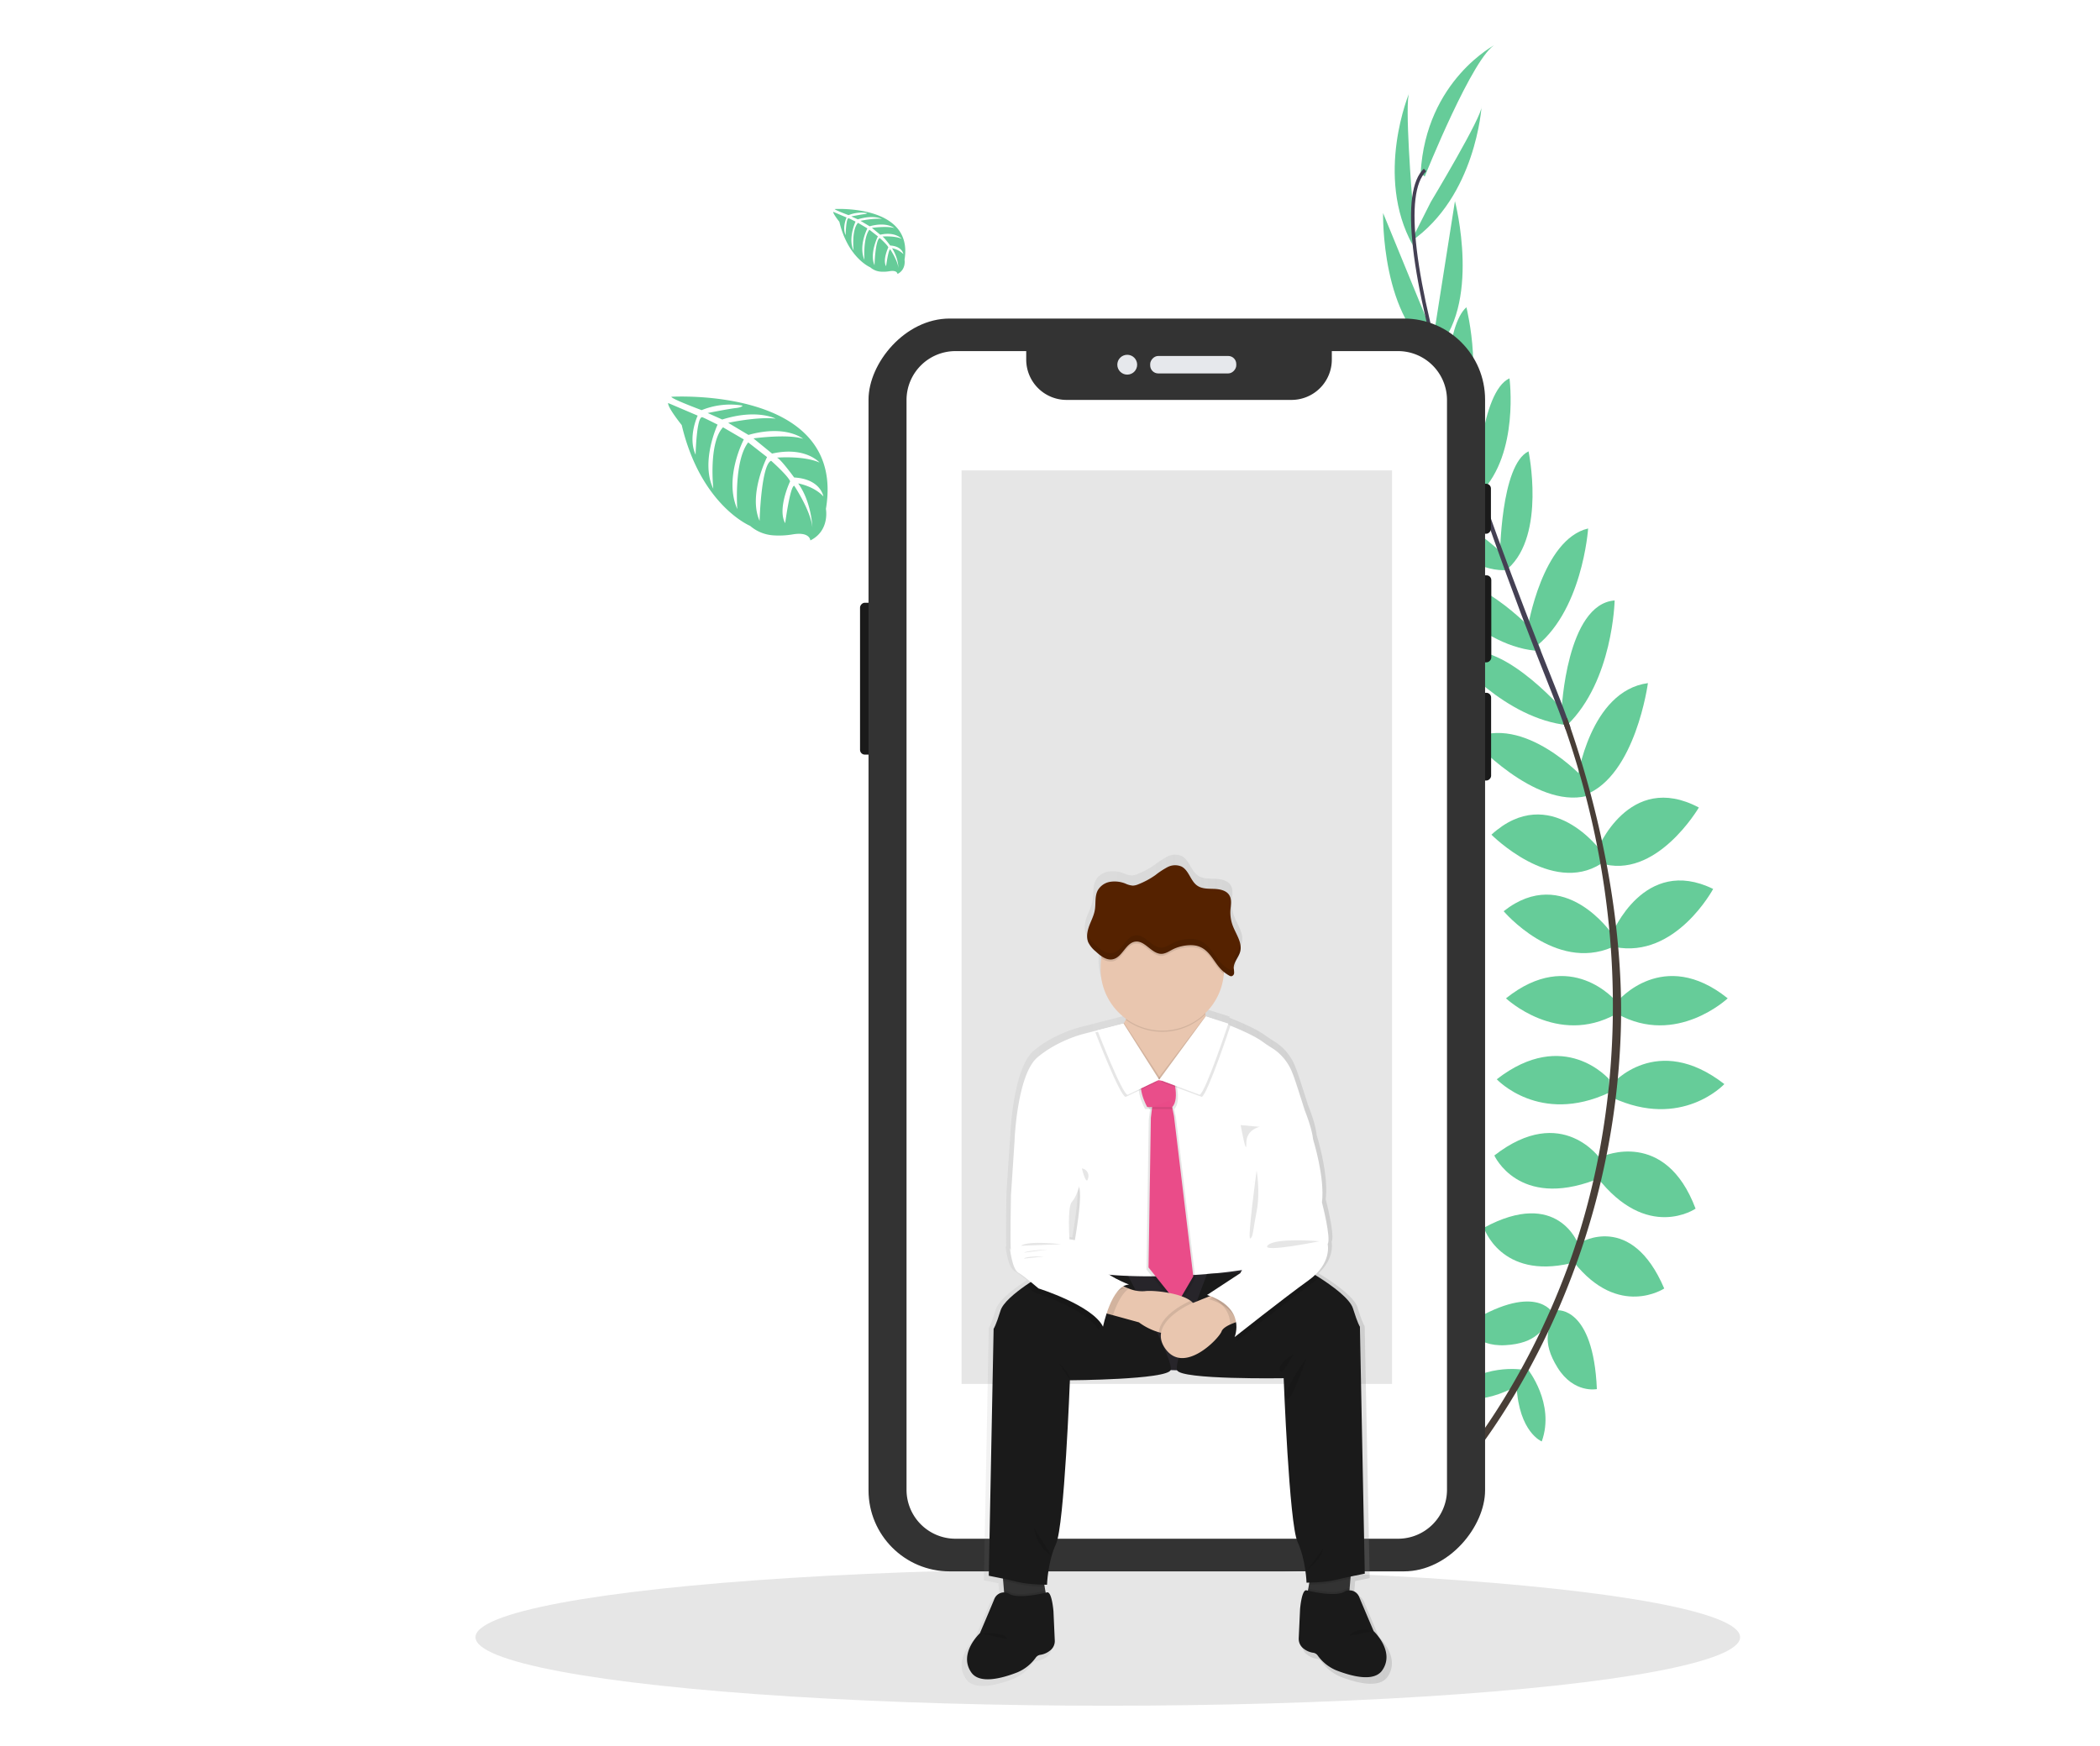 <?xml version="1.0" encoding="UTF-8" standalone="no"?>
<svg
   xmlns:dc="http://purl.org/dc/elements/1.1/"
   xmlns:cc="http://creativecommons.org/ns#"
   xmlns:rdf="http://www.w3.org/1999/02/22-rdf-syntax-ns#"
   xmlns:svg="http://www.w3.org/2000/svg"
   xmlns="http://www.w3.org/2000/svg"
   xmlns:sodipodi="http://sodipodi.sourceforge.net/DTD/sodipodi-0.dtd"
   xmlns:inkscape="http://www.inkscape.org/namespaces/inkscape"
   id="ae7ad495-543d-4c4b-9483-8059c5566fe6"
   data-name="Layer 1"
   width="1009.54"
   height="839.64"
   viewBox="0 0 1009.54 839.64"
   version="1.1"
   sodipodi:docname="logo.svg"
   inkscape:version="0.92.4 (f8dce91, 2019-08-02)"
   inkscape:export-filename="/home/darroyo/Documents/Projects/Dribbble blog/img/footer.png"
   inkscape:export-xdpi="72"
   inkscape:export-ydpi="72">
  <sodipodi:namedview
     pagecolor="#ffffff"
     bordercolor="#666666"
     borderopacity="1"
     objecttolerance="10"
     gridtolerance="10"
     guidetolerance="10"
     inkscape:pageopacity="0"
     inkscape:pageshadow="2"
     inkscape:window-width="1853"
     inkscape:window-height="1025"
     id="namedview4314"
     showgrid="false"
     inkscape:zoom="0.67258357"
     inkscape:cx="484.91178"
     inkscape:cy="457.67968"
     inkscape:window-x="67"
     inkscape:window-y="27"
     inkscape:window-maximized="1"
     inkscape:current-layer="ae7ad495-543d-4c4b-9483-8059c5566fe6" />
  <defs
     id="defs4067">
    <linearGradient
       id="f9d7795c-47ab-4264-adf8-fc9a284cd87a"
       x1="491.14"
       y1="640.96"
       x2="698.09"
       y2="640.96"
       gradientUnits="userSpaceOnUse"
       gradientTransform="matrix(-1,0,0,1,1160.339,-30.18)">
      <stop
         offset="0"
         stop-color="gray"
         stop-opacity="0.25"
         id="stop4060" />
      <stop
         offset="0.54"
         stop-color="gray"
         stop-opacity="0.12"
         id="stop4062" />
      <stop
         offset="1"
         stop-color="gray"
         stop-opacity="0.1"
         id="stop4064" />
    </linearGradient>
  </defs>
  <title
     id="title4069">personalization</title>
  <ellipse
     cx="-532.554"
     cy="787.22"
     rx="303.97"
     ry="32.943"
     id="ellipse4073"
     style="opacity:1;fill:#e6e6e6;fill-opacity:1;stroke-width:0.895"
     transform="scale(-1,1)"
     inkscape:export-xdpi="36"
     inkscape:export-ydpi="36" />
  <path
     d="m 732.099,658.57 c 0,0 -21,-3.36 -33.6,11.48 0,0 9.24,7.28 29.12,-2.8 z"
     id="path4075"
     style="fill:#66cc99;fill-opacity:1"
     inkscape:connector-curvature="0"
     inkscape:export-xdpi="36"
     inkscape:export-ydpi="36" />
  <path
     d="m 734.339,658.24 c 0,0 13.4,16.58 6.83,34.85 0,0 -10.92,-4.37 -12.11,-26.63 z"
     id="path4077"
     style="fill:#66cc99;fill-opacity:1"
     inkscape:connector-curvature="0"
     inkscape:export-xdpi="36"
     inkscape:export-ydpi="36" />
  <path
     d="m 746.339,631.13 c 0,0 -8.4,-15.4 -42,6.16 0,0 4.48,10.36 19.32,9.52 14.84,-0.84 18.81,-7.56 22.68,-15.68 z"
     id="path4079"
     style="fill:#66cc99;fill-opacity:1"
     inkscape:connector-curvature="0"
     inkscape:export-xdpi="36"
     inkscape:export-ydpi="36" />
  <path
     d="m 748.549,630.02 c 0,0 17.43,-2 19.12,37.9 0,0 -11.05,2.3 -18.9,-10.33 -7.85,-12.63 -4.6,-19.69 -0.22,-27.57 z"
     id="path4081"
     style="fill:#66cc99;fill-opacity:1"
     inkscape:connector-curvature="0"
     inkscape:export-xdpi="36"
     inkscape:export-ydpi="36" />
  <path
     d="m 758.709,598.2 c 0,0 -9.8,-27.17 -45.37,-7.85 0,0 8.12,24.93 41.73,17.09 z"
     id="path4083"
     style="fill:#66cc99;fill-opacity:1"
     inkscape:connector-curvature="0"
     inkscape:export-xdpi="36"
     inkscape:export-ydpi="36" />
  <path
     d="m 769.629,557.59 c 0,0 -18.48,-27.44 -51.25,-2 0,0 11.48,25.76 48.45,11.76 z"
     id="path4085"
     style="fill:#66cc99;fill-opacity:1"
     inkscape:connector-curvature="0"
     inkscape:export-xdpi="36"
     inkscape:export-ydpi="36" />
  <path
     d="m 773.549,518.95 c 0,0 -21.56,-25.2 -54,0 0,0 20.45,22.12 54,6.44 z"
     id="path4087"
     style="fill:#66cc99;fill-opacity:1"
     inkscape:connector-curvature="0"
     inkscape:export-xdpi="36"
     inkscape:export-ydpi="36" />
  <path
     d="m 776.909,481.43 c 0,0 -21.84,-26.33 -52.93,-1.4 0,0 24.65,23.24 52.93,7.56 z"
     id="path4089"
     style="fill:#66cc99;fill-opacity:1"
     inkscape:connector-curvature="0"
     inkscape:export-xdpi="36"
     inkscape:export-ydpi="36" />
  <g
     id="g5151"
     transform="matrix(-1,0,0,1,1062.507,-3.345)"
     inkscape:export-xdpi="36"
     inkscape:export-ydpi="36">
    <path
       id="path4091"
       d="m 287.558,452.405 c 0,0 23,-33.88 52.09,-10.92 0,0 -24.65,29.13 -52.09,17.36 z"
       inkscape:connector-curvature="0"
       style="fill:#66cc99;fill-opacity:1" />
  </g>
  <path
     d="m 769.629,409.18 c 0,0 -24.36,-33.6 -52.65,-7.84 0,0 28.85,29.12 52.65,14 z"
     id="path4093"
     style="fill:#66cc99;fill-opacity:1"
     inkscape:connector-curvature="0"
     inkscape:export-xdpi="36"
     inkscape:export-ydpi="36" />
  <path
     d="m 761.499,374.39 c 0,0 -28.83,-31.57 -54,-19 0,0 30.06,33.53 55.26,27.37 z"
     id="path4095"
     style="fill:#66cc99;fill-opacity:1"
     inkscape:connector-curvature="0"
     inkscape:export-xdpi="36"
     inkscape:export-ydpi="36" />
  <path
     d="m 751.429,341.42 c 0,0 -33.33,-38.65 -52.65,-25.77 0,0 24.52,30 55,33.05 z"
     id="path4097"
     style="fill:#66cc99;fill-opacity:1"
     inkscape:connector-curvature="0"
     inkscape:export-xdpi="36"
     inkscape:export-ydpi="36" />
  <path
     d="m 736.879,303.16 c 0,0 -29.14,-31.58 -50.42,-23.74 0,0 24.92,32.77 54.33,33.61 z"
     id="path4099"
     style="fill:#66cc99;fill-opacity:1"
     inkscape:connector-curvature="0"
     inkscape:export-xdpi="36"
     inkscape:export-ydpi="36" />
  <path
     d="m 723.699,267.38 c 0,0 -32.2,-30.24 -46.2,-24.92 0,0 23.24,33.6 47.6,31.64 z"
     id="path4101"
     style="fill:#66cc99;fill-opacity:1"
     inkscape:connector-curvature="0"
     inkscape:export-xdpi="36"
     inkscape:export-ydpi="36" />
  <path
     d="m 710.819,234.34 c 0,0 -27.72,-36.12 -42.84,-33.32 0,0 16.8,32.2 42.84,37 z"
     id="path4103"
     inkscape:connector-curvature="0"
     style="fill:#6c63ff"
     inkscape:export-xdpi="36"
     inkscape:export-ydpi="36" />
  <path
     d="m 696.849,189.82 c 0,0 -24.51,-27.7 -37.74,-27.63 0,0 19.34,37 38.74,36.66 z"
     id="path4105"
     inkscape:connector-curvature="0"
     style="fill:#6c63ff"
     inkscape:export-xdpi="36"
     inkscape:export-ydpi="36" />
  <path
     d="m 688.559,160.13 -23.66,-57.68 c 0,0 -1.19,52.14 26.68,68.38 z"
     id="path4107"
     style="fill:#66cc99;fill-opacity:1"
     inkscape:connector-curvature="0"
     inkscape:export-xdpi="36"
     inkscape:export-ydpi="36" />
  <path
     d="m 678.959,96.52 c 0,0 -3.92,-48.16 -1.4,-52.08 0,0 -16.93,40 1.56,73.36 z"
     id="path4109"
     style="fill:#66cc99;fill-opacity:1"
     inkscape:connector-curvature="0"
     inkscape:export-xdpi="36"
     inkscape:export-ydpi="36" />
  <path
     d="m 759.619,597.55 c 0,0 24.55,-15.21 40.43,22 0,0 -21.84,14.5 -43.31,-12.51 z"
     id="path4111"
     style="fill:#66cc99;fill-opacity:1"
     inkscape:connector-curvature="0"
     inkscape:export-xdpi="36"
     inkscape:export-ydpi="36" />
  <path
     d="m 770.409,556.04 c 0,0 30.1,-13.73 44.71,25.12 0,0 -23.26,16 -47.45,-15.3 z"
     id="path4113"
     style="fill:#66cc99;fill-opacity:1"
     inkscape:connector-curvature="0"
     inkscape:export-xdpi="36"
     inkscape:export-ydpi="36" />
  <path
     d="m 774.949,521.26 c 0,0 21.56,-25.2 54,0 0,0 -20.44,22.12 -54,6.44 z"
     id="path4115"
     style="fill:#66cc99;fill-opacity:1"
     inkscape:connector-curvature="0"
     inkscape:export-xdpi="36"
     inkscape:export-ydpi="36" />
  <path
     d="m 777.639,481.43 c 0,0 21.85,-26.33 52.93,-1.4 0,0 -24.64,23.24 -52.93,7.56 z"
     id="path4117"
     style="fill:#66cc99;fill-opacity:1"
     inkscape:connector-curvature="0"
     inkscape:export-xdpi="36"
     inkscape:export-ydpi="36" />
  <path
     d="m 774.949,449.06 c 0,0 15.32,-37.95 48.62,-21.63 0,0 -18,33.66 -47.27,27.93 z"
     id="path4119"
     style="fill:#66cc99;fill-opacity:1"
     inkscape:connector-curvature="0"
     inkscape:export-xdpi="36"
     inkscape:export-ydpi="36" />
  <g
     id="g5148"
     transform="matrix(-1,0,0,1,1065.109,0)"
     inkscape:export-xdpi="36"
     inkscape:export-ydpi="36">
    <path
       id="path4121"
       transform="translate(-95.23,-30.18)"
       d="m 392.64,439.17 c 0,0 -15.22,-38.61 -49,-20.71 0,0 20.68,35.39 47.5,26.68 z"
       style="fill:#66cc99;fill-opacity:1"
       inkscape:connector-curvature="0" />
  </g>
  <path
     d="m 758.259,374.59 c 0,0 6,-42.34 33.95,-46.13 0,0 -5.93,44.64 -30.22,53.75 z"
     id="path4123"
     style="fill:#66cc99;fill-opacity:1"
     inkscape:connector-curvature="0"
     inkscape:export-xdpi="36"
     inkscape:export-ydpi="36" />
  <path
     d="m 750.709,341.49 c 0,0 2.35,-51 25.5,-52.77 0,0 -0.78,38.7 -22.89,60 z"
     id="path4125"
     style="fill:#66cc99;fill-opacity:1"
     inkscape:connector-curvature="0"
     inkscape:export-xdpi="36"
     inkscape:export-ydpi="36" />
  <path
     d="m 734.469,301.7 c 0,0 6.91,-42.4 29,-47.59 0,0 -2.74,41.07 -26.81,58 z"
     id="path4127"
     style="fill:#66cc99;fill-opacity:1"
     inkscape:connector-curvature="0"
     inkscape:export-xdpi="36"
     inkscape:export-ydpi="36" />
  <path
     d="m 721.079,267.69 c 0,0 0.24,-44.18 13.74,-50.67 0,0 8.37,40 -9.83,56.31 z"
     id="path4129"
     style="fill:#66cc99;fill-opacity:1"
     inkscape:connector-curvature="0"
     inkscape:export-xdpi="36"
     inkscape:export-ydpi="36" />
  <path
     d="m 709.789,233.82 c 0,0 1.9,-45.5 15.87,-51.91 0,0 4.79,36 -13.77,54.88 z"
     id="path4131"
     style="fill:#66cc99;fill-opacity:1"
     inkscape:connector-curvature="0"
     inkscape:export-xdpi="36"
     inkscape:export-ydpi="36" />
  <path
     d="m 694.889,193.42 c 0,0 0.09,-37 10.07,-45.68 0,0 9.92,40.54 -4.86,53.12 z"
     id="path4133"
     style="fill:#66cc99;fill-opacity:1"
     inkscape:connector-curvature="0"
     inkscape:export-xdpi="36"
     inkscape:export-ydpi="36" />
  <path
     d="m 689.739,158.31 9.7,-61.59 c 0,0 13.2,50.47 -10.16,72.7 z"
     id="path4135"
     style="fill:#66cc99;fill-opacity:1"
     inkscape:connector-curvature="0"
     inkscape:export-xdpi="36"
     inkscape:export-ydpi="36" />
  <path
     d="m 687.839,97.1 c 0,0 24.93,-41.39 24.41,-46 0,0 -2.64,43.4 -34,65 z"
     id="path4137"
     style="fill:#66cc99;fill-opacity:1"
     inkscape:connector-curvature="0"
     inkscape:export-xdpi="36"
     inkscape:export-ydpi="36" />
  <path
     d="m 684.919,84.88 c 0,0 23.52,-58.81 34.16,-63.57 0,0 -33.6,17.08 -36.12,61.89 z"
     id="path4139"
     style="fill:#66cc99;fill-opacity:1"
     inkscape:connector-curvature="0"
     inkscape:export-xdpi="36"
     inkscape:export-ydpi="36" />
  <path
     d="m 697.979,199.17 1.61,-0.49 c -19.85,-64.73 -24.81,-106 -13.95,-116.34 l -1.16,-1.22 c -11.5,10.91 -6.84,51.7 13.5,118.05 z"
     id="path4141"
     inkscape:connector-curvature="0"
     style="fill:#444053"
     inkscape:export-xdpi="36"
     inkscape:export-ydpi="36" />
  <path
     d="m 752.639,350.69 2.37,-0.84 c -2.1,-5.93 -4.37,-11.95 -6.75,-17.89 -20.72,-51.64 -38.36,-99.67 -49.67,-136.55 l -2.07,-1 c 11.33,36.95 28.65,86.83 49.4,138.53 2.37,5.88 4.63,11.88 6.72,17.75 z"
     id="path4143"
     inkscape:connector-curvature="0"
     style="fill:#444053"
     inkscape:export-xdpi="36"
     inkscape:export-ydpi="36" />
  <path
     d="m 702.549,707.02 c 0.32,-0.36 32.5,-36.58 54.92,-98.44 a 364.43,364.43 0 0 0 21.7,-112.76 c 1.54,-48.13 -8.56,-101.87 -25.86,-150.68 l -1.88,2.2 c 38.83,109.56 23.4,203.45 2.94,260 -22.2,61.29 -54,97.13 -54.32,97.48 z"
     id="path4145"
     style="opacity:1;fill:#483e37;fill-opacity:1"
     inkscape:connector-curvature="0"
     inkscape:export-xdpi="36"
     inkscape:export-ydpi="36" />
  <rect
     x="-422.309"
     y="289.82"
     width="8.86"
     height="73.02"
     rx="2.29"
     ry="2.29"
     id="rect4147"
     style="fill:#1a1a1a"
     transform="scale(-1,1)"
     inkscape:export-xdpi="36"
     inkscape:export-ydpi="36" />
  <rect
     x="-716.739"
     y="232.61"
     width="4.97"
     height="24.04"
     rx="2.29"
     ry="2.29"
     id="rect4149"
     style="fill:#1a1a1a"
     transform="scale(-1,1)"
     inkscape:export-xdpi="36"
     inkscape:export-ydpi="36" />
  <rect
     x="-716.919"
     y="276.63"
     width="5.6"
     height="41.84"
     rx="2.29"
     ry="2.29"
     id="rect4151"
     style="fill:#1a1a1a"
     transform="scale(-1,1)"
     inkscape:export-xdpi="36"
     inkscape:export-ydpi="36" />
  <rect
     x="-716.829"
     y="333.11"
     width="5.33"
     height="42.2"
     rx="2.29"
     ry="2.29"
     id="rect4153"
     style="fill:#1a1a1a"
     transform="scale(-1,1)"
     inkscape:export-xdpi="36"
     inkscape:export-ydpi="36" />
  <rect
     x="-713.929"
     y="153.17"
     width="296.4"
     height="602.39"
     rx="38.99"
     ry="38.99"
     id="rect4155"
     style="fill:#333333"
     transform="scale(-1,1)"
     inkscape:export-xdpi="36"
     inkscape:export-ydpi="36" />
  <path
     d="m 459.339,168.82 h 34 v 4.09 a 19.38,19.38 0 0 0 19.39,19.38 h 108.13 a 19.38,19.38 0 0 0 19.39,-19.38 v -4.09 h 31.83 a 23.54,23.54 0 0 1 23.54,23.54 v 523.97 a 23.54,23.54 0 0 1 -23.54,23.54 h -212.74 a 23.54,23.54 0 0 1 -23.54,-23.54 V 192.4 a 23.54,23.54 0 0 1 23.54,-23.58 z"
     id="path4157"
     style="fill:#ffffff"
     inkscape:connector-curvature="0"
     inkscape:export-xdpi="36"
     inkscape:export-ydpi="36" />
  <rect
     x="-594.319"
     y="171.16"
     width="41.39"
     height="8.4"
     rx="3.87"
     ry="3.87"
     id="rect4159"
     transform="scale(-1,1)"
     style="fill:#e6e8ec"
     inkscape:export-xdpi="36"
     inkscape:export-ydpi="36" />
  <circle
     cx="-541.899"
     cy="175.36"
     r="4.77"
     id="circle4161"
     transform="scale(-1,1)"
     style="fill:#e6e8ec"
     inkscape:export-xdpi="36"
     inkscape:export-ydpi="36" />
  <path
     d="m 322.765,190.777 c 0,0 84.2,-5.08 74.28,53.92 0,0 2,10.43 -7.48,15.16 0,0 -0.15,-4.37 -8.64,-2.88 a 39.5,39.5 0 0 1 -9.15,0.44 19.06,19.06 0 0 1 -11.18,-4.57 v 0 c 0,0 -23.67,-9.78 -32.87,-48.46 0,0 -6.81,-8.44 -6.54,-10.61 l 14.21,6.07 c 0,0 -4.86,10.25 -1,18.77 0,0 0.46,-18.4 3.19,-18 0.55,0.08 7.38,3.55 7.38,3.55 0,0 -8.35,17.85 -2.05,30.83 0,0 -2.39,-22 4.66,-29.54 l 10,5.84 c 0,0 -9.76,18.44 -3.14,33.49 0,0 -1.7,-23.08 5.25,-32.07 l 9.06,7.07 c 0,0 -9.17,18.17 -3.58,30.65 0,0 0.73,-26.86 5.54,-28.89 0,0 7.93,7 9.14,9.86 0,0 -6.28,13.2 -2.38,20.16 0,0 2.39,-17.9 4.35,-18 0,0 7.9,11.86 8.72,20 0,0 -0.34,-12.09 -6.81,-21.12 0,0 7.64,1.31 12.1,6.26 0,0 -1.23,-8.38 -14.05,-9.12 0,0 -6.53,-9 -8.27,-9.54 0,0 12.74,-1.07 20.47,2.36 0,0 -6.8,-7.91 -22.81,-4.31 l -8.95,-7.31 c 0,0 16.78,-2.29 23.9,0.24 0,0 -8.19,-7 -26.31,-1.9 l -9.74,-5.82 c 0,0 14.31,-3.08 22.83,-2 0,0 -9,-4.85 -25.69,0.41 l -7,-3.13 c 0,0 10.48,-2.06 13.55,-2.39 3.07,-0.33 3.23,-1.17 3.23,-1.17 a 36.35,36.35 0 0 0 -19.69,2.19 c 0,0 -14.78,-5.51 -14.53,-6.44 z"
     id="path4163"
     inkscape:connector-curvature="0"
     style="fill:#66cc99;fill-opacity:1"
     inkscape:export-xdpi="36"
     inkscape:export-ydpi="36" />
  <path
     d="m 401.279,100.51 c 0,0 38,-2.29 33.56,24.37 0,0 0.89,4.71 -3.38,6.85 0,0 -0.07,-2 -3.91,-1.31 a 17.51,17.51 0 0 1 -4.13,0.2 8.56,8.56 0 0 1 -5.05,-2.08 v 0 c 0,0 -10.7,-4.42 -14.86,-21.9 0,0 -3.07,-3.81 -2.95,-4.79 l 6.42,2.74 c 0,0 -2.19,4.63 -0.47,8.48 0,0 0.21,-8.31 1.44,-8.12 0.25,0 3.34,1.61 3.34,1.61 0,0 -3.78,8.07 -0.93,13.93 0,0 -1.08,-9.94 2.11,-13.35 l 4.52,2.68 c 0,0 -4.41,8.33 -1.42,15.13 0,0 -0.77,-10.43 2.37,-14.49 l 4.09,3.2 c 0,0 -4.14,8.21 -1.62,13.85 0,0 0.34,-12.14 2.51,-13.06 0,0 3.58,3.16 4.13,4.46 0,0 -2.84,6 -1.08,9.11 0,0 1.08,-8.09 2,-8.13 0,0 3.57,5.36 3.94,9 a 19.52,19.52 0 0 0 -3.08,-9.54 10.76,10.76 0 0 1 5.47,2.83 c 0,0 -0.56,-3.79 -6.35,-4.12 0,0 -3,-4.07 -3.74,-4.32 0,0 5.76,-0.48 9.25,1.07 0,0 -3.07,-3.57 -10.3,-1.95 l -4,-3.3 c 0,0 7.59,-1 10.8,0.11 0,0 -3.7,-3.16 -11.89,-0.86 l -4.4,-2.63 c 0,0 6.47,-1.39 10.32,-0.89 0,0 -4.07,-2.19 -11.61,0.18 l -3.15,-1.41 c 0,0 4.74,-0.93 6.13,-1.08 1.39,-0.15 1.46,-0.53 1.46,-0.53 a 16.39,16.39 0 0 0 -8.9,1 c 0,0 -6.76,-2.52 -6.64,-2.94 z"
     id="path4165"
     style="fill:#66cc99;fill-opacity:1"
     inkscape:connector-curvature="0"
     inkscape:export-xdpi="36"
     inkscape:export-ydpi="36" />
  <rect
     x="-669.199"
     y="226.18"
     width="206.95"
     height="439.24"
     id="rect4167"
     transform="scale(-1,1)"
     style="opacity:0.1"
     inkscape:export-xdpi="36"
     inkscape:export-ydpi="36" />
  <path
     d="m 468.589,788.04 c 0,0 4.88,-11.36 7.06,-16.6 1.23,-3 3.31,-3.5 4.9,-3.43 l -0.09,-1 -0.39,-4.73 -0.08,-1 c -3.77,-0.79 -7,-1.41 -7,-1.41 l 2.35,-121.32 c 0,0 1,-1.28 3.42,-9 1.2,-3.85 7,-8.58 12.42,-12.35 0.85,-0.59 1.68,-1.15 2.5,-1.69 a 62.39,62.39 0 0 0 -6.21,-4.58 c -3.08,-1.79 -4.1,-12 -4.1,-12 l 0.51,1 c -0.51,-1 0,-27.07 0,-27.07 l 1.8,-27.06 c 0,0 1.28,-32.17 11.28,-40.6 10,-8.43 22.63,-11.38 22.63,-11.38 l 7,-1.8 v 0 l 12.9,-3.31 c 0.36,-0.59 0.71,-1.21 1,-1.86 0.13,-0.25 0.25,-0.51 0.37,-0.77 a 30.2,30.2 0 0 1 -12.75,-24.65 29.73,29.73 0 0 1 0.39,-4.84 c 0,-0.3 0.11,-0.61 0.17,-0.91 a 25.2,25.2 0 0 1 -3,-2.41 13.63,13.63 0 0 1 -3.66,-4.49 v 0 a 7.57,7.57 0 0 1 -0.34,-1.05 c 0,-0.1 0,-0.2 -0.06,-0.31 -0.06,-0.11 -0.09,-0.53 -0.12,-0.8 0,-0.1 0,-0.2 0,-0.3 0,-0.29 0,-0.59 0,-0.88 0,-0.07 0,-0.14 0,-0.22 0,-0.33 0.05,-0.66 0.1,-1 a 0.13,0.13 0 0 1 0,-0.06 v 0 a 17.21,17.21 0 0 1 0.9,-3.4 c 1,-2.58 2.3,-5 2.77,-7.75 0.58,-3.25 -0.09,-6.8 1.46,-9.72 a 8.67,8.67 0 0 1 6.09,-4.19 14.35,14.35 0 0 1 7.52,0.86 10.7,10.7 0 0 0 3.71,1 7.75,7.75 0 0 0 2.71,-0.66 40.19,40.19 0 0 0 8.4,-4.51 40.22,40.22 0 0 1 6,-3.92 8.12,8.12 0 0 1 6.92,-0.28 c 3.7,1.88 4.4,7.12 7.84,9.43 2.37,1.6 5.46,1.44 8.32,1.54 2.86,0.1 6.1,0.81 7.51,3.29 1,1.72 0.76,3.77 0.57,5.78 l -0.06,0.68 c 0,0.24 0,0.49 -0.06,0.73 a 18.37,18.37 0 0 0 1.13,7.56 c 1.38,3.66 4,7.27 3.91,11 v 0 a 7.66,7.66 0 0 1 -0.23,1.76 8.45,8.45 0 0 1 -0.28,0.85 v 0 a 37.24,37.24 0 0 1 -1.85,3.61 l -0.09,0.16 c -0.07,0.14 -0.14,0.28 -0.2,0.42 -0.06,0.14 -0.18,0.38 -0.25,0.57 -0.07,0.19 -0.08,0.19 -0.11,0.28 -0.03,0.09 -0.13,0.37 -0.18,0.56 a 5.36,5.36 0 0 0 -0.21,1.74 16.2,16.2 0 0 1 0.19,2.29 1.68,1.68 0 0 1 -1.34,1.63 2.23,2.23 0 0 1 -1.16,-0.36 18.57,18.57 0 0 1 -2.55,-1.75 c 0,0.32 0,0.64 -0.06,1 a 30.26,30.26 0 0 1 -9.09,18.83 c 0,0.31 0,0.63 0.07,1 0.07,0.37 0.05,0.72 0.07,1.09 v 0 l 11.2,3.52 c 0,0 -0.06,0.2 -0.18,0.54 l 1.18,0.47 v 0 c 5.81,2.35 12.28,5.27 15.9,7.92 1.6,1.16 3.06,2.11 4.37,2.9 a 25,25 0 0 1 10.36,12.55 l 0.15,0.38 c 1,2.29 5.9,17.87 5.9,17.87 0,0 3.59,8.68 4.11,14.3 0,0 5.9,18.63 4.36,30.89 0,0 4.62,17.62 2.82,20.42 0,0 1.84,7.58 -6.24,15.21 0.59,0.36 1.23,0.75 1.9,1.18 6.26,3.94 15.29,10.33 16.83,15.26 2.39,7.67 3.42,9 3.42,9 l 2.42,121.13 c 0,0 -3.23,0.62 -7,1.4 l -0.08,1 -0.39,4.72 -0.09,1 c 1.59,-0.07 3.67,0.48 4.9,3.44 2.19,5.23 7,16.58 7,16.58 0,0 10.77,10 4.24,19.28 a 6.68,6.68 0 0 1 -1,1.16 c -4.69,4.26 -14.69,1.53 -21.8,-1.25 a 21.26,21.26 0 0 1 -9,-7.26 3.42,3.42 0 0 0 -2.4,-1.33 9.8,9.8 0 0 1 -4.47,-1.95 6,6 0 0 1 -2.46,-5 0.76,0.76 0 0 0 0,-0.15 l 0.63,-14.23 c 0,0 0.77,-9.94 3.22,-9.3 l 0.63,0.15 0.17,-1 v 0 l 0.33,-1.93 0.17,-1 h -1.36 c 0,0 -0.34,-11.24 -4.45,-20.08 -4.11,-8.84 -6.81,-80.25 -6.81,-80.25 0,0 -50.87,0.83 -52.57,-3.94 v 0 c -1,0 -2.09,0 -3.13,-0.07 -1.71,4.77 -49.72,5 -49.72,5 0,0 -2.73,71.49 -6.83,80.34 a 40.82,40.82 0 0 0 -2.15,5.86 v 0 a 65.41,65.41 0 0 0 -2.31,14.21 h -1.36 l 0.18,1 0.33,1.92 0.17,1 0.65,-0.15 c 2.43,-0.63 3.2,9.31 3.2,9.31 l 0.65,14.32 a 5.81,5.81 0 0 1 -2.38,5 10,10 0 0 1 -4.55,2 3.34,3.34 0 0 0 -2.4,1.32 21.32,21.32 0 0 1 -9,7.26 c -7.68,3 -18.72,5.93 -22.82,0.1 -6.58,-9.3 4.19,-19.26 4.19,-19.26 z m 129.3,-178.34 v 0 h -0.12 z m -80.35,-40.88 c 0,0 -1.29,4.85 -3.59,7.4 -2.3,2.55 -1.16,18.39 -1.16,18.39 a 14.2,14.2 0 0 1 2.68,0.43 c 1.77,-10.53 3.4,-22.22 2.07,-26.22 z"
     id="path4169"
     style="fill:url(#f9d7795c-47ab-4264-adf8-fc9a284cd87a)"
     inkscape:connector-curvature="0"
     inkscape:export-xdpi="36"
     inkscape:export-ydpi="36" />
  <polygon
     points="416.85,770.43 416.29,763.7 415.9,759.07 415.35,752.3 434.35,753.3 435.86,761.99 436.18,763.88 436.19,763.88 436.96,768.43 "
     id="polygon4171"
     style="fill:#333333"
     transform="matrix(-1,0,0,1,1065.109,0)"
     inkscape:export-xdpi="36"
     inkscape:export-ydpi="36" />
  <polygon
     points="582.86,760.07 582.48,764.7 581.91,771.43 561.79,769.43 562.59,764.88 562.9,763 564.41,754.31 583.41,753.31 "
     id="polygon4173"
     style="fill:#333333"
     transform="matrix(-1,0,0,1,1065.109,0)"
     inkscape:export-xdpi="36"
     inkscape:export-ydpi="36" />
  <path
     d="m 503.009,655.92 59.8,2.81 q 4.08,0.2 8.16,0 l 57.13,-2.8 v -45.26 h -125.09 z"
     id="path4175"
     inkscape:connector-curvature="0"
     style="fill:#5f5570"
     inkscape:export-xdpi="36"
     inkscape:export-ydpi="36" />
  <path
     d="m 503.009,655.92 59.8,2.81 q 4.08,0.2 8.16,0 l 57.13,-2.8 v -45.26 h -125.09 z"
     id="path4177"
     style="opacity:0.811;fill:#1a1a1a;fill-opacity:1"
     inkscape:connector-curvature="0"
     inkscape:export-xdpi="36"
     inkscape:export-ydpi="36" />
  <path
     d="m 579.589,488.73 c 0,0 19.92,6.69 27.42,12.19 1.56,1.14 3,2.08 4.26,2.85 a 24.4,24.4 0 0 1 10.07,12.28 c 0.05,0.14 0.1,0.26 0.15,0.37 1,2.25 5.75,17.5 5.75,17.5 0,0 3.5,8.5 4,14 0.5,5.5 -28.5,20.25 -28.5,20.25 0,0 14,30.5 7.75,38.25 -6.25,7.75 -97.5,11.5 -95.5,0 2,-11.5 5.5,-30.5 3.75,-35.75 l -31,-22.5 c 0,0 1.25,-31.5 11,-39.75 9.75,-8.25 22,-11.25 22,-11.25 l 19.41,-5 c 0,0 6.84,17 14.34,19.25 7.5,2.25 23.93,-8.14 25.1,-22.69 z"
     id="path4179"
     style="fill:#ffffff"
     inkscape:connector-curvature="0"
     inkscape:export-xdpi="36"
     inkscape:export-ydpi="36" />
  <path
     d="m 551.609,517.36 c 0,0 8.46,7.06 12.9,0 0,0 4,11.94 0,15.94 l 0.15,0.81 0.71,3.56 9.26,77 -7.62,13.15 -13.87,-17.4 1.12,-72 0.5,-4.13 0.12,-1 h -2.37 c 0,0 -6.29,-10.87 -0.9,-15.93 z"
     id="path4181"
     inkscape:connector-curvature="0"
     style="opacity:0.1"
     inkscape:export-xdpi="36"
     inkscape:export-ydpi="36" />
  <path
     d="m 549.609,517.36 c 0,0 8.46,7.06 12.9,0 0,0 4,11.94 0,15.94 l 0.15,0.81 0.71,3.56 9.26,77 -7.62,13.15 -13.87,-17.4 1.12,-72 0.5,-4.13 0.12,-1 h -2.37 c 0,0 -6.29,-10.87 -0.9,-15.93 z"
     id="path4183"
     inkscape:connector-curvature="0"
     style="opacity:0.1"
     inkscape:export-xdpi="36"
     inkscape:export-ydpi="36" />
  <polygon
     points="499.1,626.8 491.46,613.72 500.73,536.68 501.44,533.12 501.6,532.3 502.85,529.06 511.23,532.3 511.35,533.3 511.85,537.43 512.97,609.43 "
     id="polygon4185"
     style="opacity:1;fill:#ea4c89;fill-opacity:1"
     transform="matrix(-1,0,0,1,1065.109,0)"
     inkscape:export-xdpi="36"
     inkscape:export-ydpi="36" />
  <path
     d="m 629.249,761.98 a 67.93,67.93 0 0 0 12.85,-1.31 c 2.09,-0.52 4.71,-1.1 7.1,-1.61 l 0.56,-6.77 -19,1 z"
     id="path4187"
     inkscape:connector-curvature="0"
     style="opacity:0.1"
     inkscape:export-xdpi="36"
     inkscape:export-ydpi="36" />
  <path
     d="m 565.859,658.82 c 1.66,4.67 51.24,3.85 51.24,3.85 0,0 2.66,70 6.66,78.67 4,8.67 4.34,19.66 4.34,19.66 0,0 8.66,0 14,-1.33 5.34,-1.33 14,-3 14,-3 l -2.34,-118.75 c 0,0 -1,-1.25 -3.33,-8.76 -1.5,-4.83 -10.3,-11.09 -16.39,-15 -3.4,-2.14 -5.94,-3.54 -5.94,-3.54 l -29.58,1.2 -18.26,0.74 c 0,0 -16.07,41.59 -14.4,46.26 z"
     id="path4189"
     style="fill:#1a1a1a"
     inkscape:connector-curvature="0"
     inkscape:export-xdpi="36"
     inkscape:export-ydpi="36" />
  <path
     d="m 628.139,768.42 20.12,2 0.57,-6.73 a 6,6 0 0 0 -2.19,0.48 c -3.67,2.64 -14.16,0.54 -17.71,-0.3 v 0 z"
     id="path4191"
     inkscape:connector-curvature="0"
     style="opacity:0.1"
     inkscape:export-xdpi="36"
     inkscape:export-ydpi="36" />
  <path
     d="m 624.339,787.87 a 5.87,5.87 0 0 0 2.41,4.89 9.55,9.55 0 0 0 4.35,1.91 3.25,3.25 0 0 1 2.33,1.3 20.87,20.87 0 0 0 8.8,7.11 c 6.93,2.72 16.68,5.39 21.25,1.22 a 6.32,6.32 0 0 0 1,-1.13 c 6.37,-9.12 -4.13,-18.88 -4.13,-18.88 0,0 -4.74,-11.12 -6.87,-16.24 a 5,5 0 0 0 -6.87,-2.88 c -4,2.88 -16.13,0.12 -18.5,-0.49 -2.37,-0.61 -3.13,9.11 -3.13,9.11 l -0.64,13.93 a 0.76,0.76 0 0 1 0,0.15 z"
     id="path4193"
     style="fill:#1a1a1a"
     inkscape:connector-curvature="0"
     inkscape:export-xdpi="36"
     inkscape:export-ydpi="36" />
  <path
     d="m 481.689,753.3 0.56,6.76 c 2.39,0.51 5,1.09 7.11,1.61 a 68.11,68.11 0 0 0 12.84,1.32 l -1.51,-8.69 z"
     id="path4195"
     inkscape:connector-curvature="0"
     style="opacity:0.1"
     inkscape:export-xdpi="36"
     inkscape:export-ydpi="36" />
  <path
     d="m 475.339,757.67 c 0,0 8.66,1.67 14,3 5.34,1.33 14,1.33 14,1.33 0,0 0.33,-11 4.33,-19.66 4,-8.66 6.67,-78.67 6.67,-78.67 0,0 46.78,-0.27 48.45,-4.94 1.67,-4.67 -20.39,-45 -20.39,-45 l -13.45,-0.7 -25.61,-1.36 c 0,0 -5,2.72 -10.24,6.39 -5.24,3.67 -10.93,8.33 -12.1,12.1 -2.33,7.51 -3.33,8.76 -3.33,8.76 z"
     id="path4197"
     style="fill:#1a1a1a"
     inkscape:connector-curvature="0"
     inkscape:export-xdpi="36"
     inkscape:export-ydpi="36" />
  <path
     d="m 482.629,764.69 0.56,6.73 20.13,-2 -0.8,-4.55 c -3.55,0.85 -14,2.94 -17.7,0.3 a 6,6 0 0 0 -2.19,-0.48 z"
     id="path4199"
     inkscape:connector-curvature="0"
     style="opacity:0.1"
     inkscape:export-xdpi="36"
     inkscape:export-ydpi="36" />
  <path
     d="m 484.819,766.17 a 5,5 0 0 0 -6.88,2.88 c -2.12,5.12 -6.87,16.25 -6.87,16.25 0,0 -10.5,9.75 -4.13,18.87 4,5.72 14.76,2.85 22.24,-0.09 a 20.74,20.74 0 0 0 8.8,-7.11 3.26,3.26 0 0 1 2.34,-1.3 9.81,9.81 0 0 0 4.44,-2 5.72,5.72 0 0 0 2.31,-4.88 l -0.63,-14 c 0,0 -0.75,-9.73 -3.12,-9.12 -2.37,0.61 -14.5,3.38 -18.5,0.5 z"
     id="path4201"
     style="fill:#1a1a1a"
     inkscape:connector-curvature="0"
     inkscape:export-xdpi="36"
     inkscape:export-ydpi="36" />
  <path
     d="m 536.509,497.17 20.19,21.4 0.56,0.6 0.73,-0.43 c 4.22,-2.5 25.33,-15.24 23.52,-19.07 -1,-2.18 -1.59,-6.72 -1.9,-10.63 0,-0.47 -0.06,-0.93 -0.1,-1.38 -0.2,-3.09 -0.25,-5.49 -0.25,-5.49 0,0 -38,-6.5 -36.5,0 0.61,2.63 -0.3,5.59 -1.59,8.18 -0.38,0.75 -0.8,1.46 -1.21,2.13 a 33,33 0 0 1 -3.45,4.69 z"
     id="path4203"
     style="fill:#e9c6af"
     inkscape:connector-curvature="0"
     inkscape:export-xdpi="36"
     inkscape:export-ydpi="36" />
  <path
     d="m 541.169,490.35 a 29.65,29.65 0 0 0 38.34,-2.69 c -0.2,-3.09 -0.25,-5.49 -0.25,-5.49 0,0 -38,-6.5 -36.5,0 0.58,2.65 -0.3,5.59 -1.59,8.18 z"
     id="path4205"
     inkscape:connector-curvature="0"
     style="opacity:0.1"
     inkscape:export-xdpi="36"
     inkscape:export-ydpi="36" />
  <path
     d="m 529.099,465.46 a 29.67,29.67 0 0 0 59.24,2.82 q 0.12,-1.4 0.12,-2.82 a 29.67,29.67 0 1 0 -59.33,0 z"
     id="path4207"
     style="fill:#e9c6af"
     inkscape:connector-curvature="0"
     inkscape:export-xdpi="36"
     inkscape:export-ydpi="36" />
  <path
     d="m 529.469,460.72 a 7.1,7.1 0 0 0 5.58,1.51 c 4.58,-1 6.15,-8 10.83,-8.48 4.68,-0.48 7.79,6 12.53,5.87 2,-0.05 3.8,-1.36 5.64,-2.27 3.22,-1.59 8.52,-2.56 12,-1.36 5.23,1.79 7,6.63 10.34,10.48 a 15.25,15.25 0 0 0 1.87,1.81 q 0.12,-1.4 0.12,-2.82 a 29.67,29.67 0 0 0 -59,-4.74 z"
     id="path4209"
     inkscape:connector-curvature="0"
     style="opacity:0.1"
     inkscape:export-xdpi="36"
     inkscape:export-ydpi="36" />
  <path
     d="m 564.049,456.36 c -1.84,0.9 -3.6,2.22 -5.64,2.27 -4.73,0.12 -7.82,-6.39 -12.52,-5.88 -4.7,0.51 -6.25,7.45 -10.85,8.48 -3.09,0.7 -6,-1.61 -8.31,-3.76 a 13.23,13.23 0 0 1 -3.57,-4.39 c -1,-2.48 -0.48,-5.34 0.45,-7.86 0.93,-2.52 2.24,-4.94 2.7,-7.59 0.56,-3.18 -0.09,-6.66 1.42,-9.52 a 8.43,8.43 0 0 1 5.94,-4.1 14,14 0 0 1 7.33,0.83 10.37,10.37 0 0 0 3.61,1 7.64,7.64 0 0 0 2.65,-0.65 39.13,39.13 0 0 0 8.18,-4.41 38.35,38.35 0 0 1 5.83,-3.84 7.86,7.86 0 0 1 6.74,-0.27 c 3.6,1.84 4.29,7 7.64,9.23 2.31,1.56 5.32,1.4 8.1,1.51 2.78,0.11 6,0.78 7.32,3.21 1.18,2.09 0.59,4.66 0.44,7.05 a 18.1,18.1 0 0 0 1.11,7.4 c 1.55,4.14 4.7,8.22 3.58,12.5 -0.73,2.81 -3.25,5.14 -3.1,8 a 15.25,15.25 0 0 1 0.19,2.23 1.65,1.65 0 0 1 -1.31,1.6 2,2 0 0 1 -1.12,-0.36 16.72,16.72 0 0 1 -4.41,-3.57 c -3.38,-3.86 -5.13,-8.69 -10.36,-10.48 -3.53,-1.17 -8.82,-0.23 -12.04,1.37 z"
     id="path4211"
     style="fill:#552200"
     inkscape:connector-curvature="0"
     inkscape:export-xdpi="36"
     inkscape:export-ydpi="36" />
  <path
     d="m 529.639,630.92 5.4,1.47 12.47,3.43 a 30.13,30.13 0 0 0 9.59,4.77 c 7.63,1.93 12.56,-2.27 16.66,-8.77 1.65,-2.6 0.82,-4.68 -1.34,-6.31 -5.2,-3.93 -18.06,-5.21 -22,-4.69 a 16.46,16.46 0 0 1 -7.59,-1.18 29.4,29.4 0 0 1 -4.91,-2.32 z"
     id="path4213"
     style="fill:#e9c6af"
     inkscape:connector-curvature="0"
     inkscape:export-xdpi="36"
     inkscape:export-ydpi="36" />
  <path
     d="m 529.639,630.92 5.4,1.47 c 1.55,-4.67 4.1,-10.53 7.75,-12.78 a 29.4,29.4 0 0 1 -4.91,-2.32 z"
     id="path4215"
     inkscape:connector-curvature="0"
     style="opacity:0.1"
     inkscape:export-xdpi="36"
     inkscape:export-ydpi="36" />
  <path
     d="m 493.119,618.06 c 2.24,1.81 4.14,3.46 4.14,3.46 0,0 26,8.15 31,18.4 0,0 4,-20 12.5,-20.25 0,0 -9.15,-3.59 -11.79,-6.66 l -25.63,-1.34 c 0,0 -5,2.72 -10.22,6.39 z"
     id="path4217"
     inkscape:connector-curvature="0"
     style="opacity:0.1"
     inkscape:export-xdpi="36"
     inkscape:export-ydpi="36" />
  <path
     d="m 493.509,539.67 -5.75,8.5 -1.75,26.5 c 0,0 -0.5,25.5 0,26.5 l -0.5,-1 c 0,0 1,10 4,11.75 3,1.75 9.75,7.6 9.75,7.6 0,0 26,8.15 31,18.4 0,0 4,-20 12.5,-20.25 0,0 -12.75,-5 -12.5,-8.25 0,0 -9.75,-8.75 -10.5,-11 -0.75,-2.25 -5.62,-2.5 -5.62,-2.5 0,0 -1.13,-15.5 1.12,-18 2.25,-2.5 3.5,-7.25 3.5,-7.25 z"
     id="path4219"
     style="fill:#ffffff"
     inkscape:connector-curvature="0"
     inkscape:export-xdpi="36"
     inkscape:export-ydpi="36" />
  <path
     d="m 557.099,640.56 c 7.63,1.93 12.56,-2.27 16.66,-8.77 1.65,-2.6 0.82,-4.68 -1.34,-6.31 l -0.78,0.31 c 0,0 -13.75,5.96 -14.54,14.77 z"
     id="path4221"
     inkscape:connector-curvature="0"
     style="opacity:0.1"
     inkscape:export-xdpi="36"
     inkscape:export-ydpi="36" />
  <path
     d="m 560.259,648.55 c 9,12.5 25.75,-4.88 27,-8.38 0.45,-1.27 2.16,-2.4 4.13,-3.31 a 44.58,44.58 0 0 1 7.75,-2.57 l -14.88,-12.12 -2.85,1.14 -8.77,3.51 c 0,0 -21.38,9.23 -12.38,21.73 z"
     id="path4223"
     style="fill:#e9c6af"
     inkscape:connector-curvature="0"
     inkscape:export-xdpi="36"
     inkscape:export-ydpi="36" />
  <path
     d="m 581.409,623.31 c 8.2,3.9 9.95,9.51 10,13.55 a 44.58,44.58 0 0 1 7.75,-2.57 l -14.88,-12.12 z"
     id="path4225"
     inkscape:connector-curvature="0"
     style="opacity:0.1"
     inkscape:export-xdpi="36"
     inkscape:export-ydpi="36" />
  <path
     d="m 594.509,644.92 c 0,0 24,-19 35.5,-27.25 a 28.12,28.12 0 0 0 4,-3.46 c -3.4,-2.14 -5.94,-3.54 -5.94,-3.54 l -29.58,1.2 c -0.79,1.37 -1.26,2.3 -1.26,2.3 l -16,10.5 c 19.28,6.25 13.28,20.25 13.28,20.25 z"
     id="path4227"
     inkscape:connector-curvature="0"
     style="opacity:0.1"
     inkscape:export-xdpi="36"
     inkscape:export-ydpi="36" />
  <path
     d="m 626.509,545.17 4.75,2.75 c 0,0 5.75,18.25 4.25,30.25 0,0 4.5,17.25 2.75,20 0,0 2.25,9.25 -9.25,17.5 -11.5,8.25 -35.5,27.25 -35.5,27.25 0,0 6,-14 -13.25,-20.25 l 16,-10.5 c 0,0 5.37,-10.66 10.5,-13 0,0 4,-4 1.5,-6.75 -2.5,-2.75 -4.5,-5.75 -4.5,-8.5 0,-2.75 -1,-15.75 -1,-15.75 l -3,-14 z"
     id="path4229"
     style="fill:#ffffff"
     inkscape:connector-curvature="0"
     inkscape:export-xdpi="36"
     inkscape:export-ydpi="36" />
  <path
     d="m 553.759,533.29 h 9.75 a 1.29,1.29 0 0 0 0.16,-0.18 l -0.16,-0.82 -1.25,-3.24 -8.38,3.24 z"
     id="path4231"
     inkscape:connector-curvature="0"
     style="opacity:0.1"
     inkscape:export-xdpi="36"
     inkscape:export-ydpi="36" />
  <path
     d="m 550.609,516.36 c 0,0 8.46,7.06 12.9,0 0,0 4,11.94 0,15.94 h -12 c 0,0 -6.29,-10.88 -0.9,-15.94 z"
     id="path4233"
     style="fill:#ea4c89;fill-opacity:0.979"
     inkscape:connector-curvature="0"
     inkscape:export-xdpi="36"
     inkscape:export-ydpi="36" />
  <path
     d="m 539.169,493.17 -12.6,3.25 c 0,0 11.94,31 14.57,31 l 15.12,-7.25 z"
     id="path4235"
     inkscape:connector-curvature="0"
     style="opacity:0.1"
     inkscape:export-xdpi="36"
     inkscape:export-ydpi="36" />
  <path
     d="m 536.509,497.17 20.19,21.4 0.56,0.6 0.73,-0.43 -17.65,-26.92 -0.43,0.71 a 33,33 0 0 1 -3.4,4.64 z"
     id="path4237"
     inkscape:connector-curvature="0"
     style="opacity:0.1"
     inkscape:export-xdpi="36"
     inkscape:export-ydpi="36" />
  <path
     d="m 540.169,492.17 -12.6,3.25 c 0,0 11.94,31 14.57,31 l 15.12,-7.25 z"
     id="path4239"
     style="fill:#ffffff"
     inkscape:connector-curvature="0"
     inkscape:export-xdpi="36"
     inkscape:export-ydpi="36" />
  <path
     d="m 580.589,489.73 10.92,3.44 c 0,0 -10.75,32.5 -13.75,34.25 l -19.5,-7.25 z"
     id="path4241"
     inkscape:connector-curvature="0"
     style="opacity:0.1"
     inkscape:export-xdpi="36"
     inkscape:export-ydpi="36" />
  <path
     d="m 556.699,518.57 0.56,0.6 c 0,0 26.25,-15.25 24.25,-19.5 -1,-2.18 -1.59,-6.72 -1.9,-10.63 v -0.61 z"
     id="path4243"
     inkscape:connector-curvature="0"
     style="opacity:0.1"
     inkscape:export-xdpi="36"
     inkscape:export-ydpi="36" />
  <path
     d="m 579.589,488.73 10.92,3.44 c 0,0 -10.75,32.5 -13.75,34.25 l -19.5,-7.25 z"
     id="path4245"
     style="fill:#ffffff"
     inkscape:connector-curvature="0"
     inkscape:export-xdpi="36"
     inkscape:export-ydpi="36" />
  <path
     d="m 605.599,541.82 c 0,0 -6.58,1.17 -6.46,8 0.12,6.83 -2.71,-8.83 -2.71,-8.83 z"
     id="path4247"
     inkscape:connector-curvature="0"
     style="opacity:0.1"
     inkscape:export-xdpi="36"
     inkscape:export-ydpi="36" />
  <path
     d="m 604.099,562.82 c 0,0 1.83,10.33 0,19.67 -1.83,9.34 -1.67,12.5 -3.09,13 -1.42,0.5 3.09,-32.67 3.09,-32.67 z"
     id="path4249"
     inkscape:connector-curvature="0"
     style="opacity:0.1"
     inkscape:export-xdpi="36"
     inkscape:export-ydpi="36" />
  <path
     d="m 520.099,561.82 a 3.62,3.62 0 0 1 3,4.67 c -0.84,4.18 -3,-4.67 -3,-4.67 z"
     id="path4251"
     inkscape:connector-curvature="0"
     style="opacity:0.1"
     inkscape:export-xdpi="36"
     inkscape:export-ydpi="36" />
  <path
     d="m 634.429,596.82 c 0,0 -21.43,-1.83 -25,2 -3.57,3.83 25,-2 25,-2 z"
     id="path4253"
     inkscape:connector-curvature="0"
     style="opacity:0.1"
     inkscape:export-xdpi="36"
     inkscape:export-ydpi="36" />
  <path
     d="m 510.099,598.27 c 0,0 -15.67,-1.93 -19.34,0.74"
     id="path4255"
     inkscape:connector-curvature="0"
     style="opacity:0.1"
     inkscape:export-xdpi="36"
     inkscape:export-ydpi="36" />
  <path
     d="m 503.759,600.82 c 0,0 -9.33,0.33 -11.5,1.5"
     id="path4257"
     inkscape:connector-curvature="0"
     style="opacity:0.1"
     inkscape:export-xdpi="36"
     inkscape:export-ydpi="36" />
  <path
     d="m 501.929,604.17 c 0,0 -8.5,-0.33 -9.67,1"
     id="path4259"
     inkscape:connector-curvature="0"
     style="opacity:0.1"
     inkscape:export-xdpi="36"
     inkscape:export-ydpi="36" />
  <path
     d="m 621.799,651.17 c 0,0 -7.28,3.79 -6.54,7.66 0.74,3.87 6.54,-7.66 6.54,-7.66 z"
     id="path4261"
     inkscape:connector-curvature="0"
     style="opacity:0.1"
     inkscape:export-xdpi="36"
     inkscape:export-ydpi="36" />
  <path
     d="m 628.099,653.01 c 0,0 -11.11,14.41 -9.6,19.16 1.51,4.75 9.6,-19.16 9.6,-19.16 z"
     id="path4263"
     inkscape:connector-curvature="0"
     style="opacity:0.1"
     inkscape:export-xdpi="36"
     inkscape:export-ydpi="36" />
  <path
     d="m 509.009,655.4 c 0,0 5.5,4.53 5.35,8.27"
     id="path4265"
     inkscape:connector-curvature="0"
     style="opacity:0.1"
     inkscape:export-xdpi="36"
     inkscape:export-ydpi="36" />
  <path
     d="m 636.009,744.67 c 0,0 0,4.25 -7.87,10.5"
     id="path4267"
     inkscape:connector-curvature="0"
     style="opacity:0.1"
     inkscape:export-xdpi="36"
     inkscape:export-ydpi="36" />
  <path
     d="m 497.099,734.67 c 0,0 0.84,8.84 8.5,13.42"
     id="path4269"
     inkscape:connector-curvature="0"
     style="opacity:0.1"
     inkscape:export-xdpi="36"
     inkscape:export-ydpi="36" />
  <g
     id="g4277"
     transform="matrix(-1,0,0,1,1065.109,0)"
     style="opacity:0.1"
     inkscape:export-xdpi="36"
     inkscape:export-ydpi="36">
    <path
       d="m 568.83,464.81 c 0,-0.69 -0.12,-1.4 -0.18,-2.1 a 20.17,20.17 0 0 0 0.14,4.58 18.64,18.64 0 0 0 0.04,-2.48 z"
       transform="translate(-95.23,-30.18)"
       id="path4271"
       inkscape:connector-curvature="0" />
    <path
       d="m 567.24,492.75 c 0.15,-2.9 -2.37,-5.23 -3.1,-8 a 2.7,2.7 0 0 1 -0.08,-0.41 7.71,7.71 0 0 0 0.08,3.41 c 0.59,2.29 2.37,4.25 2.93,6.47 0.05,-0.52 0.15,-0.99 0.17,-1.47 z"
       transform="translate(-95.23,-30.18)"
       id="path4273"
       inkscape:connector-curvature="0" />
    <path
       d="m 637.18,480.26 a 13.33,13.33 0 0 1 -3.57,4.39 c -2.33,2.15 -5.22,4.46 -8.31,3.76 -4.59,-1 -6.17,-8 -10.85,-8.48 -4.68,-0.48 -7.79,6 -12.52,5.87 -2,-0.05 -3.8,-1.36 -5.64,-2.27 -3.22,-1.59 -8.51,-2.56 -12,-1.36 -5.23,1.79 -7,6.63 -10.36,10.48 a 16.87,16.87 0 0 1 -4.4,3.58 2.12,2.12 0 0 1 -1.13,0.35 1.39,1.39 0 0 1 -1.12,-0.9 v 0.07 a 15.39,15.39 0 0 0 -0.19,2.24 1.65,1.65 0 0 0 1.31,1.59 2.12,2.12 0 0 0 1.13,-0.35 16.87,16.87 0 0 0 4.4,-3.58 c 3.38,-3.85 5.13,-8.69 10.36,-10.48 3.53,-1.2 8.82,-0.23 12,1.36 1.84,0.91 3.6,2.22 5.64,2.27 4.73,0.12 7.82,-6.39 12.52,-5.87 4.7,0.52 6.26,7.44 10.85,8.48 3.09,0.7 6,-1.61 8.31,-3.76 a 13.33,13.33 0 0 0 3.57,-4.39 8.44,8.44 0 0 0 0.43,-4.54 7.07,7.07 0 0 1 -0.43,1.54 z"
       transform="translate(-95.23,-30.18)"
       id="path4275"
       inkscape:connector-curvature="0" />
  </g>
  <path
     d="m 660.339,784.3 c 0,0 -8.17,-2.52 -11.56,2.26"
     id="path4279"
     inkscape:connector-curvature="0"
     style="opacity:0.1"
     inkscape:export-xdpi="36"
     inkscape:export-ydpi="36" />
  <path
     d="m 471.069,785.3 c 0,0 13.53,-0.79 13,2.87"
     id="path4281"
     inkscape:connector-curvature="0"
     style="opacity:0.1"
     inkscape:export-xdpi="36"
     inkscape:export-ydpi="36" />
  <path
     style="fill:#9da3a5;fill-opacity:0;stroke-width:1.407"
     d="M 668.792,445.573 V 225.382 l -103.056,0.361 -103.056,0.361 -0.356,219.829 -0.356,219.829 h 6.855 c 6.828,0 6.858,-0.021 7.727,-5.276 0.48,-2.902 0.879,-9.18 0.888,-13.952 0.02,-11.237 3.699,-19.796 10.992,-25.572 l 5.654,-4.478 -4.094,-4.094 c -2.252,-2.252 -4.176,-5.251 -4.276,-6.665 -0.1,-1.414 -0.329,-4.47 -0.509,-6.791 -0.707,-9.109 2.258,-58.278 4.128,-68.435 4.307,-23.401 11.091,-29.026 45.621,-37.826 l 6.147,-1.567 -3.525,-3.77 c -5.18,-5.54 -8.109,-12.128 -9.059,-20.376 -0.463,-4.021 -2.012,-8.821 -3.442,-10.666 -1.43,-1.845 -2.6,-4.456 -2.6,-5.801 0,-4.993 5.537,-24.392 7.309,-25.607 1.01,-0.692 5.379,-0.929 9.709,-0.527 7.188,0.668 8.535,0.31 15.476,-4.112 10.653,-6.788 11.891,-6.582 19.899,3.314 1.664,2.056 4.03,3.025 7.386,3.025 6.613,0 10.566,4.062 10.566,10.857 0,2.876 1.044,7.962 2.32,11.303 1.983,5.192 2.061,6.935 0.538,12.006 -0.98,3.262 -2,6.712 -2.267,7.666 -0.266,0.954 -1.458,1.361 -2.648,0.905 -1.446,-0.555 -2.164,-10e-4 -2.164,1.669 0,1.374 -1.898,5.862 -4.218,9.973 l -4.218,7.474 3.866,0.927 c 2.126,0.51 5.704,1.854 7.951,2.987 2.246,1.133 5.575,2.224 7.397,2.424 5.181,0.569 18.43,10.084 21.024,15.099 6.279,12.141 16.034,47.346 16.034,57.864 1.4e-4,3.228 0.901,10.617 2.003,16.42 2.115,11.147 1.427,19.315 -2.111,25.058 -1.862,3.023 -1.708,3.467 2.205,6.331 14.761,10.806 17.6,16.79 17.6,37.097 v 13.115 h 6.331 6.331 z"
     id="path5123"
     inkscape:connector-curvature="0"
     inkscape:export-xdpi="36"
     inkscape:export-ydpi="36" />
  <path
     style="fill:#66cc99;fill-opacity:0;stroke-width:0.352"
     d="m 387.765,256.05 c 2.033,-1.551 3.602,-3.678 4.518,-6.127 0.876,-2.341 1.222,-7.341 1.212,-17.517 -0.006,-5.806 -0.086,-6.623 -0.973,-9.848 -3.672,-13.365 -13.926,-22.819 -30.886,-28.477 -10.836,-3.615 -23.192,-5.474 -36.178,-5.444 l -6.155,0.014 2.286,1.165 c 1.257,0.641 4.396,1.999 6.976,3.019 l 4.689,1.854 3.049,-0.913 c 4.382,-1.312 6.713,-1.648 11.115,-1.601 8.068,0.086 7.587,0.913 -1.427,2.45 -3.458,0.59 -6.802,1.162 -7.431,1.271 -0.629,0.109 -1.143,0.311 -1.143,0.448 0,0.138 1.315,0.836 2.921,1.552 l 2.921,1.302 3.498,-0.892 c 7.16,-1.826 15.136,-1.958 20.029,-0.332 2.636,0.876 2.604,1.123 -0.121,0.928 -2.923,-0.209 -10.318,0.429 -15.707,1.355 -2.128,0.366 -4.027,0.666 -4.221,0.668 -0.193,0.002 1.785,1.287 4.397,2.857 l 4.748,2.855 2.462,-0.562 c 7.694,-1.757 13.719,-1.702 19.322,0.176 2.191,0.735 4.582,2.017 4.295,2.304 -0.089,0.089 -0.77,-0.011 -1.513,-0.222 -2.32,-0.658 -9.846,-0.844 -15.597,-0.385 -2.998,0.239 -5.572,0.509 -5.719,0.599 -0.147,0.09 1.647,1.717 3.987,3.614 l 4.254,3.45 1.465,-0.362 c 2.524,-0.624 10.301,-0.507 12.896,0.194 2.951,0.797 6.355,2.512 7.62,3.84 l 0.997,1.047 -1.407,-0.549 c -3.138,-1.226 -6.079,-1.673 -12.296,-1.869 l -6.316,-0.2 1.947,2.248 c 1.071,1.236 2.851,3.395 3.957,4.798 1.757,2.229 2.154,2.55 3.152,2.55 1.539,0 4.866,0.891 6.567,1.759 2.753,1.405 5.978,5.069 5.978,6.792 0,0.571 -0.212,0.484 -1.363,-0.556 -0.75,-0.677 -2.057,-1.638 -2.905,-2.135 -1.671,-0.979 -5.995,-2.694 -6.792,-2.694 -0.336,0 0.049,1.037 1.207,3.253 1.938,3.709 3.293,7.761 4.053,12.121 0.746,4.28 0.636,5.863 -0.178,2.555 -0.358,-1.456 -1.286,-4.109 -2.061,-5.896 -1.61,-3.712 -5.645,-10.977 -6.097,-10.977 -0.692,0 -2.049,5.164 -3.102,11.801 -0.995,6.272 -0.971,6.204 -1.695,4.906 -0.457,-0.82 -0.586,-1.958 -0.577,-5.1 0.012,-4.29 0.62,-7.174 2.505,-11.885 l 0.891,-2.228 -0.902,-1.297 c -0.496,-0.714 -2.491,-2.878 -4.432,-4.811 -2.985,-2.971 -3.625,-3.455 -4.143,-3.133 -0.896,0.557 -2.158,3.969 -2.917,7.884 -0.717,3.698 -1.715,12.831 -1.782,16.31 -0.023,1.182 -0.153,2.624 -0.289,3.204 -0.24,1.023 -0.266,0.996 -0.849,-0.879 -0.331,-1.064 -0.767,-3.105 -0.968,-4.535 -0.7,-4.973 0.898,-13.961 3.719,-20.928 0.697,-1.721 1.222,-3.248 1.167,-3.394 -0.232,-0.616 -8.403,-6.686 -8.728,-6.485 -0.649,0.401 -2.357,4.171 -3.112,6.87 -1.299,4.639 -1.878,9.884 -1.929,17.48 -0.026,3.917 -0.086,7.122 -0.131,7.122 -0.239,0.001 -1.14,-2.668 -1.674,-4.958 -0.872,-3.739 -0.81,-10.367 0.14,-14.966 0.759,-3.674 2.75,-9.821 3.933,-12.139 l 0.67,-1.312 -3.251,-1.9 c -7.36,-4.302 -6.624,-3.973 -7.196,-3.211 -3.023,4.029 -4.545,12.19 -4.254,22.818 0.087,3.181 0.052,5.719 -0.077,5.639 -0.13,-0.08 -0.616,-1.299 -1.08,-2.708 -0.763,-2.316 -0.843,-3.152 -0.835,-8.717 0.008,-5.506 0.109,-6.554 0.96,-9.936 0.523,-2.08 1.41,-4.962 1.971,-6.406 l 1.019,-2.625 -0.749,-0.49 c -0.984,-0.643 -6.208,-3.053 -6.62,-3.053 -1.005,0 -2.166,5.966 -2.598,13.344 -0.267,4.564 -0.549,4.918 -1.393,1.745 -0.969,-3.639 -0.442,-9.96 1.196,-14.346 l 0.605,-1.622 -6.819,-2.927 c -3.75,-1.61 -6.881,-2.865 -6.957,-2.789 -0.288,0.288 1.785,3.82 3.998,6.812 2.131,2.882 2.401,3.46 3.677,7.866 4.385,15.141 11.178,26.996 20.551,35.866 3.154,2.985 4.809,4.192 12.442,9.073 5.141,3.287 9.909,4.12 17.924,3.131 4.635,-0.572 6.673,-0.426 8.225,0.591 0.477,0.312 0.969,0.889 1.093,1.281 0.304,0.958 0.573,0.907 2.34,-0.44 z"
     id="path5125"
     inkscape:connector-curvature="0"
     inkscape:export-xdpi="36"
     inkscape:export-ydpi="36" />
  <path
     style="fill:#66cc99;fill-opacity:0;stroke-width:0.352"
     d="m 387.765,256.05 c 2.033,-1.551 3.602,-3.678 4.518,-6.127 0.876,-2.341 1.222,-7.341 1.212,-17.517 -0.006,-5.806 -0.086,-6.623 -0.973,-9.848 -3.672,-13.365 -13.926,-22.819 -30.886,-28.477 -10.836,-3.615 -23.192,-5.474 -36.178,-5.444 l -6.155,0.014 2.286,1.165 c 1.257,0.641 4.396,1.999 6.976,3.019 l 4.689,1.854 3.049,-0.913 c 4.382,-1.312 6.713,-1.648 11.115,-1.601 8.068,0.086 7.587,0.913 -1.427,2.45 -3.458,0.59 -6.802,1.162 -7.431,1.271 -0.629,0.109 -1.143,0.311 -1.143,0.448 0,0.138 1.315,0.836 2.921,1.552 l 2.921,1.302 3.498,-0.892 c 7.16,-1.826 15.136,-1.958 20.029,-0.332 2.636,0.876 2.604,1.123 -0.121,0.928 -2.923,-0.209 -10.318,0.429 -15.707,1.355 -2.128,0.366 -4.027,0.666 -4.221,0.668 -0.193,0.002 1.785,1.287 4.397,2.857 l 4.748,2.855 2.462,-0.562 c 7.694,-1.757 13.719,-1.702 19.322,0.176 2.191,0.735 4.582,2.017 4.295,2.304 -0.089,0.089 -0.77,-0.011 -1.513,-0.222 -2.32,-0.658 -9.846,-0.844 -15.597,-0.385 -2.998,0.239 -5.572,0.509 -5.719,0.599 -0.147,0.09 1.647,1.717 3.987,3.614 l 4.254,3.45 1.465,-0.362 c 2.524,-0.624 10.301,-0.507 12.896,0.194 2.951,0.797 6.355,2.512 7.62,3.84 l 0.997,1.047 -1.407,-0.549 c -3.138,-1.226 -6.079,-1.673 -12.296,-1.869 l -6.316,-0.2 1.947,2.248 c 1.071,1.236 2.851,3.395 3.957,4.798 1.757,2.229 2.154,2.55 3.152,2.55 1.539,0 4.866,0.891 6.567,1.759 2.753,1.405 5.978,5.069 5.978,6.792 0,0.571 -0.212,0.484 -1.363,-0.556 -0.75,-0.677 -2.057,-1.638 -2.905,-2.135 -1.671,-0.979 -5.995,-2.694 -6.792,-2.694 -0.336,0 0.049,1.037 1.207,3.253 1.938,3.709 3.293,7.761 4.053,12.121 0.746,4.28 0.636,5.863 -0.178,2.555 -0.358,-1.456 -1.286,-4.109 -2.061,-5.896 -1.61,-3.712 -5.645,-10.977 -6.097,-10.977 -0.692,0 -2.049,5.164 -3.102,11.801 -0.995,6.272 -0.971,6.204 -1.695,4.906 -0.457,-0.82 -0.586,-1.958 -0.577,-5.1 0.012,-4.29 0.62,-7.174 2.505,-11.885 l 0.891,-2.228 -0.902,-1.297 c -0.496,-0.714 -2.491,-2.878 -4.432,-4.811 -2.985,-2.971 -3.625,-3.455 -4.143,-3.133 -0.896,0.557 -2.158,3.969 -2.917,7.884 -0.717,3.698 -1.715,12.831 -1.782,16.31 -0.023,1.182 -0.153,2.624 -0.289,3.204 -0.24,1.023 -0.266,0.996 -0.849,-0.879 -0.331,-1.064 -0.767,-3.105 -0.968,-4.535 -0.7,-4.973 0.898,-13.961 3.719,-20.928 0.697,-1.721 1.222,-3.248 1.167,-3.394 -0.232,-0.616 -8.403,-6.686 -8.728,-6.485 -0.649,0.401 -2.357,4.171 -3.112,6.87 -1.299,4.639 -1.878,9.884 -1.929,17.48 -0.026,3.917 -0.086,7.122 -0.131,7.122 -0.239,0.001 -1.14,-2.668 -1.674,-4.958 -0.872,-3.739 -0.81,-10.367 0.14,-14.966 0.759,-3.674 2.75,-9.821 3.933,-12.139 l 0.67,-1.312 -3.251,-1.9 c -7.36,-4.302 -6.624,-3.973 -7.196,-3.211 -3.023,4.029 -4.545,12.19 -4.254,22.818 0.087,3.181 0.052,5.719 -0.077,5.639 -0.13,-0.08 -0.616,-1.299 -1.08,-2.708 -0.763,-2.316 -0.843,-3.152 -0.835,-8.717 0.008,-5.506 0.109,-6.554 0.96,-9.936 0.523,-2.08 1.41,-4.962 1.971,-6.406 l 1.019,-2.625 -0.749,-0.49 c -0.984,-0.643 -6.208,-3.053 -6.62,-3.053 -1.005,0 -2.166,5.966 -2.598,13.344 -0.267,4.564 -0.549,4.918 -1.393,1.745 -0.969,-3.639 -0.442,-9.96 1.196,-14.346 l 0.605,-1.622 -6.819,-2.927 c -3.75,-1.61 -6.881,-2.865 -6.957,-2.789 -0.288,0.288 1.785,3.82 3.998,6.812 2.131,2.882 2.401,3.46 3.677,7.866 4.385,15.141 11.178,26.996 20.551,35.866 3.154,2.985 4.809,4.192 12.442,9.073 5.141,3.287 9.909,4.12 17.924,3.131 4.635,-0.572 6.673,-0.426 8.225,0.591 0.477,0.312 0.969,0.889 1.093,1.281 0.304,0.958 0.573,0.907 2.34,-0.44 z"
     id="path5127"
     inkscape:connector-curvature="0"
     inkscape:export-xdpi="36"
     inkscape:export-ydpi="36" />
  <path
     style="fill:#66cc99;fill-opacity:0;stroke-width:0.352"
     d="m 387.765,256.05 c 2.033,-1.551 3.602,-3.678 4.518,-6.127 0.876,-2.341 1.222,-7.341 1.212,-17.517 -0.006,-5.806 -0.086,-6.623 -0.973,-9.848 -3.672,-13.365 -13.926,-22.819 -30.886,-28.477 -10.836,-3.615 -23.192,-5.474 -36.178,-5.444 l -6.155,0.014 2.286,1.165 c 1.257,0.641 4.396,1.999 6.976,3.019 l 4.689,1.854 3.049,-0.913 c 4.382,-1.312 6.713,-1.648 11.115,-1.601 8.068,0.086 7.587,0.913 -1.427,2.45 -3.458,0.59 -6.802,1.162 -7.431,1.271 -0.629,0.109 -1.143,0.311 -1.143,0.448 0,0.138 1.315,0.836 2.921,1.552 l 2.921,1.302 3.498,-0.892 c 7.16,-1.826 15.136,-1.958 20.029,-0.332 2.636,0.876 2.604,1.123 -0.121,0.928 -2.923,-0.209 -10.318,0.429 -15.707,1.355 -2.128,0.366 -4.027,0.666 -4.221,0.668 -0.193,0.002 1.785,1.287 4.397,2.857 l 4.748,2.855 2.462,-0.562 c 7.694,-1.757 13.719,-1.702 19.322,0.176 2.191,0.735 4.582,2.017 4.295,2.304 -0.089,0.089 -0.77,-0.011 -1.513,-0.222 -2.32,-0.658 -9.846,-0.844 -15.597,-0.385 -2.998,0.239 -5.572,0.509 -5.719,0.599 -0.147,0.09 1.647,1.717 3.987,3.614 l 4.254,3.45 1.465,-0.362 c 2.524,-0.624 10.301,-0.507 12.896,0.194 2.951,0.797 6.355,2.512 7.62,3.84 l 0.997,1.047 -1.407,-0.549 c -3.138,-1.226 -6.079,-1.673 -12.296,-1.869 l -6.316,-0.2 1.947,2.248 c 1.071,1.236 2.851,3.395 3.957,4.798 1.757,2.229 2.154,2.55 3.152,2.55 1.539,0 4.866,0.891 6.567,1.759 2.753,1.405 5.978,5.069 5.978,6.792 0,0.571 -0.212,0.484 -1.363,-0.556 -0.75,-0.677 -2.057,-1.638 -2.905,-2.135 -1.671,-0.979 -5.995,-2.694 -6.792,-2.694 -0.336,0 0.049,1.037 1.207,3.253 1.938,3.709 3.293,7.761 4.053,12.121 0.746,4.28 0.636,5.863 -0.178,2.555 -0.358,-1.456 -1.286,-4.109 -2.061,-5.896 -1.61,-3.712 -5.645,-10.977 -6.097,-10.977 -0.692,0 -2.049,5.164 -3.102,11.801 -0.995,6.272 -0.971,6.204 -1.695,4.906 -0.457,-0.82 -0.586,-1.958 -0.577,-5.1 0.012,-4.29 0.62,-7.174 2.505,-11.885 l 0.891,-2.228 -0.902,-1.297 c -0.496,-0.714 -2.491,-2.878 -4.432,-4.811 -2.985,-2.971 -3.625,-3.455 -4.143,-3.133 -0.896,0.557 -2.158,3.969 -2.917,7.884 -0.717,3.698 -1.715,12.831 -1.782,16.31 -0.023,1.182 -0.153,2.624 -0.289,3.204 -0.24,1.023 -0.266,0.996 -0.849,-0.879 -0.331,-1.064 -0.767,-3.105 -0.968,-4.535 -0.7,-4.973 0.898,-13.961 3.719,-20.928 0.697,-1.721 1.222,-3.248 1.167,-3.394 -0.232,-0.616 -8.403,-6.686 -8.728,-6.485 -0.649,0.401 -2.357,4.171 -3.112,6.87 -1.299,4.639 -1.878,9.884 -1.929,17.48 -0.026,3.917 -0.086,7.122 -0.131,7.122 -0.239,0.001 -1.14,-2.668 -1.674,-4.958 -0.872,-3.739 -0.81,-10.367 0.14,-14.966 0.759,-3.674 2.75,-9.821 3.933,-12.139 l 0.67,-1.312 -3.251,-1.9 c -7.36,-4.302 -6.624,-3.973 -7.196,-3.211 -3.023,4.029 -4.545,12.19 -4.254,22.818 0.087,3.181 0.052,5.719 -0.077,5.639 -0.13,-0.08 -0.616,-1.299 -1.08,-2.708 -0.763,-2.316 -0.843,-3.152 -0.835,-8.717 0.008,-5.506 0.109,-6.554 0.96,-9.936 0.523,-2.08 1.41,-4.962 1.971,-6.406 l 1.019,-2.625 -0.749,-0.49 c -0.984,-0.643 -6.208,-3.053 -6.62,-3.053 -1.005,0 -2.166,5.966 -2.598,13.344 -0.267,4.564 -0.549,4.918 -1.393,1.745 -0.969,-3.639 -0.442,-9.96 1.196,-14.346 l 0.605,-1.622 -6.819,-2.927 c -3.75,-1.61 -6.881,-2.865 -6.957,-2.789 -0.288,0.288 1.785,3.82 3.998,6.812 2.131,2.882 2.401,3.46 3.677,7.866 4.385,15.141 11.178,26.996 20.551,35.866 3.154,2.985 4.809,4.192 12.442,9.073 5.141,3.287 9.909,4.12 17.924,3.131 4.635,-0.572 6.673,-0.426 8.225,0.591 0.477,0.312 0.969,0.889 1.093,1.281 0.304,0.958 0.573,0.907 2.34,-0.44 z"
     id="path5129"
     inkscape:connector-curvature="0"
     inkscape:export-xdpi="36"
     inkscape:export-ydpi="36" />
  <path
     style="fill:#66cc99;fill-opacity:0;stroke-width:0.352"
     d="m 387.765,256.05 c 2.033,-1.551 3.602,-3.678 4.518,-6.127 0.876,-2.341 1.222,-7.341 1.212,-17.517 -0.006,-5.806 -0.086,-6.623 -0.973,-9.848 -3.672,-13.365 -13.926,-22.819 -30.886,-28.477 -10.836,-3.615 -23.192,-5.474 -36.178,-5.444 l -6.155,0.014 2.286,1.165 c 1.257,0.641 4.396,1.999 6.976,3.019 l 4.689,1.854 3.049,-0.913 c 4.382,-1.312 6.713,-1.648 11.115,-1.601 8.068,0.086 7.587,0.913 -1.427,2.45 -3.458,0.59 -6.802,1.162 -7.431,1.271 -0.629,0.109 -1.143,0.311 -1.143,0.448 0,0.138 1.315,0.836 2.921,1.552 l 2.921,1.302 3.498,-0.892 c 7.16,-1.826 15.136,-1.958 20.029,-0.332 2.636,0.876 2.604,1.123 -0.121,0.928 -2.923,-0.209 -10.318,0.429 -15.707,1.355 -2.128,0.366 -4.027,0.666 -4.221,0.668 -0.193,0.002 1.785,1.287 4.397,2.857 l 4.748,2.855 2.462,-0.562 c 7.694,-1.757 13.719,-1.702 19.322,0.176 2.191,0.735 4.582,2.017 4.295,2.304 -0.089,0.089 -0.77,-0.011 -1.513,-0.222 -2.32,-0.658 -9.846,-0.844 -15.597,-0.385 -2.998,0.239 -5.572,0.509 -5.719,0.599 -0.147,0.09 1.647,1.717 3.987,3.614 l 4.254,3.45 1.465,-0.362 c 2.524,-0.624 10.301,-0.507 12.896,0.194 2.951,0.797 6.355,2.512 7.62,3.84 l 0.997,1.047 -1.407,-0.549 c -3.138,-1.226 -6.079,-1.673 -12.296,-1.869 l -6.316,-0.2 1.947,2.248 c 1.071,1.236 2.851,3.395 3.957,4.798 1.757,2.229 2.154,2.55 3.152,2.55 1.539,0 4.866,0.891 6.567,1.759 2.753,1.405 5.978,5.069 5.978,6.792 0,0.571 -0.212,0.484 -1.363,-0.556 -0.75,-0.677 -2.057,-1.638 -2.905,-2.135 -1.671,-0.979 -5.995,-2.694 -6.792,-2.694 -0.336,0 0.049,1.037 1.207,3.253 1.938,3.709 3.293,7.761 4.053,12.121 0.746,4.28 0.636,5.863 -0.178,2.555 -0.358,-1.456 -1.286,-4.109 -2.061,-5.896 -1.61,-3.712 -5.645,-10.977 -6.097,-10.977 -0.692,0 -2.049,5.164 -3.102,11.801 -0.995,6.272 -0.971,6.204 -1.695,4.906 -0.457,-0.82 -0.586,-1.958 -0.577,-5.1 0.012,-4.29 0.62,-7.174 2.505,-11.885 l 0.891,-2.228 -0.902,-1.297 c -0.496,-0.714 -2.491,-2.878 -4.432,-4.811 -2.985,-2.971 -3.625,-3.455 -4.143,-3.133 -0.896,0.557 -2.158,3.969 -2.917,7.884 -0.717,3.698 -1.715,12.831 -1.782,16.31 -0.023,1.182 -0.153,2.624 -0.289,3.204 -0.24,1.023 -0.266,0.996 -0.849,-0.879 -0.331,-1.064 -0.767,-3.105 -0.968,-4.535 -0.7,-4.973 0.898,-13.961 3.719,-20.928 0.697,-1.721 1.222,-3.248 1.167,-3.394 -0.232,-0.616 -8.403,-6.686 -8.728,-6.485 -0.649,0.401 -2.357,4.171 -3.112,6.87 -1.299,4.639 -1.878,9.884 -1.929,17.48 -0.026,3.917 -0.086,7.122 -0.131,7.122 -0.239,0.001 -1.14,-2.668 -1.674,-4.958 -0.872,-3.739 -0.81,-10.367 0.14,-14.966 0.759,-3.674 2.75,-9.821 3.933,-12.139 l 0.67,-1.312 -3.251,-1.9 c -7.36,-4.302 -6.624,-3.973 -7.196,-3.211 -3.023,4.029 -4.545,12.19 -4.254,22.818 0.087,3.181 0.052,5.719 -0.077,5.639 -0.13,-0.08 -0.616,-1.299 -1.08,-2.708 -0.763,-2.316 -0.843,-3.152 -0.835,-8.717 0.008,-5.506 0.109,-6.554 0.96,-9.936 0.523,-2.08 1.41,-4.962 1.971,-6.406 l 1.019,-2.625 -0.749,-0.49 c -0.984,-0.643 -6.208,-3.053 -6.62,-3.053 -1.005,0 -2.166,5.966 -2.598,13.344 -0.267,4.564 -0.549,4.918 -1.393,1.745 -0.969,-3.639 -0.442,-9.96 1.196,-14.346 l 0.605,-1.622 -6.819,-2.927 c -3.75,-1.61 -6.881,-2.865 -6.957,-2.789 -0.288,0.288 1.785,3.82 3.998,6.812 2.131,2.882 2.401,3.46 3.677,7.866 4.385,15.141 11.178,26.996 20.551,35.866 3.154,2.985 4.809,4.192 12.442,9.073 5.141,3.287 9.909,4.12 17.924,3.131 4.635,-0.572 6.673,-0.426 8.225,0.591 0.477,0.312 0.969,0.889 1.093,1.281 0.304,0.958 0.573,0.907 2.34,-0.44 z"
     id="path5131"
     inkscape:connector-curvature="0"
     inkscape:export-xdpi="36"
     inkscape:export-ydpi="36" />
  <path
     style="fill:#66cc99;fill-opacity:0;stroke-width:0.352"
     d="m 387.765,256.05 c 2.033,-1.551 3.602,-3.678 4.518,-6.127 0.876,-2.341 1.222,-7.341 1.212,-17.517 -0.006,-5.806 -0.086,-6.623 -0.973,-9.848 -3.672,-13.365 -13.926,-22.819 -30.886,-28.477 -10.836,-3.615 -23.192,-5.474 -36.178,-5.444 l -6.155,0.014 2.286,1.165 c 1.257,0.641 4.396,1.999 6.976,3.019 l 4.689,1.854 3.049,-0.913 c 4.382,-1.312 6.713,-1.648 11.115,-1.601 8.068,0.086 7.587,0.913 -1.427,2.45 -3.458,0.59 -6.802,1.162 -7.431,1.271 -0.629,0.109 -1.143,0.311 -1.143,0.448 0,0.138 1.315,0.836 2.921,1.552 l 2.921,1.302 3.498,-0.892 c 7.16,-1.826 15.136,-1.958 20.029,-0.332 2.636,0.876 2.604,1.123 -0.121,0.928 -2.923,-0.209 -10.318,0.429 -15.707,1.355 -2.128,0.366 -4.027,0.666 -4.221,0.668 -0.193,0.002 1.785,1.287 4.397,2.857 l 4.748,2.855 2.462,-0.562 c 7.694,-1.757 13.719,-1.702 19.322,0.176 2.191,0.735 4.582,2.017 4.295,2.304 -0.089,0.089 -0.77,-0.011 -1.513,-0.222 -2.32,-0.658 -9.846,-0.844 -15.597,-0.385 -2.998,0.239 -5.572,0.509 -5.719,0.599 -0.147,0.09 1.647,1.717 3.987,3.614 l 4.254,3.45 1.465,-0.362 c 2.524,-0.624 10.301,-0.507 12.896,0.194 2.951,0.797 6.355,2.512 7.62,3.84 l 0.997,1.047 -1.407,-0.549 c -3.138,-1.226 -6.079,-1.673 -12.296,-1.869 l -6.316,-0.2 1.947,2.248 c 1.071,1.236 2.851,3.395 3.957,4.798 1.757,2.229 2.154,2.55 3.152,2.55 1.539,0 4.866,0.891 6.567,1.759 2.753,1.405 5.978,5.069 5.978,6.792 0,0.571 -0.212,0.484 -1.363,-0.556 -0.75,-0.677 -2.057,-1.638 -2.905,-2.135 -1.671,-0.979 -5.995,-2.694 -6.792,-2.694 -0.336,0 0.049,1.037 1.207,3.253 1.938,3.709 3.293,7.761 4.053,12.121 0.746,4.28 0.636,5.863 -0.178,2.555 -0.358,-1.456 -1.286,-4.109 -2.061,-5.896 -1.61,-3.712 -5.645,-10.977 -6.097,-10.977 -0.692,0 -2.049,5.164 -3.102,11.801 -0.995,6.272 -0.971,6.204 -1.695,4.906 -0.457,-0.82 -0.586,-1.958 -0.577,-5.1 0.012,-4.29 0.62,-7.174 2.505,-11.885 l 0.891,-2.228 -0.902,-1.297 c -0.496,-0.714 -2.491,-2.878 -4.432,-4.811 -2.985,-2.971 -3.625,-3.455 -4.143,-3.133 -0.896,0.557 -2.158,3.969 -2.917,7.884 -0.717,3.698 -1.715,12.831 -1.782,16.31 -0.023,1.182 -0.153,2.624 -0.289,3.204 -0.24,1.023 -0.266,0.996 -0.849,-0.879 -0.331,-1.064 -0.767,-3.105 -0.968,-4.535 -0.7,-4.973 0.898,-13.961 3.719,-20.928 0.697,-1.721 1.222,-3.248 1.167,-3.394 -0.232,-0.616 -8.403,-6.686 -8.728,-6.485 -0.649,0.401 -2.357,4.171 -3.112,6.87 -1.299,4.639 -1.878,9.884 -1.929,17.48 -0.026,3.917 -0.086,7.122 -0.131,7.122 -0.239,0.001 -1.14,-2.668 -1.674,-4.958 -0.872,-3.739 -0.81,-10.367 0.14,-14.966 0.759,-3.674 2.75,-9.821 3.933,-12.139 l 0.67,-1.312 -3.251,-1.9 c -7.36,-4.302 -6.624,-3.973 -7.196,-3.211 -3.023,4.029 -4.545,12.19 -4.254,22.818 0.087,3.181 0.052,5.719 -0.077,5.639 -0.13,-0.08 -0.616,-1.299 -1.08,-2.708 -0.763,-2.316 -0.843,-3.152 -0.835,-8.717 0.008,-5.506 0.109,-6.554 0.96,-9.936 0.523,-2.08 1.41,-4.962 1.971,-6.406 l 1.019,-2.625 -0.749,-0.49 c -0.984,-0.643 -6.208,-3.053 -6.62,-3.053 -1.005,0 -2.166,5.966 -2.598,13.344 -0.267,4.564 -0.549,4.918 -1.393,1.745 -0.969,-3.639 -0.442,-9.96 1.196,-14.346 l 0.605,-1.622 -6.819,-2.927 c -3.75,-1.61 -6.881,-2.865 -6.957,-2.789 -0.288,0.288 1.785,3.82 3.998,6.812 2.131,2.882 2.401,3.46 3.677,7.866 4.385,15.141 11.178,26.996 20.551,35.866 3.154,2.985 4.809,4.192 12.442,9.073 5.141,3.287 9.909,4.12 17.924,3.131 4.635,-0.572 6.673,-0.426 8.225,0.591 0.477,0.312 0.969,0.889 1.093,1.281 0.304,0.958 0.573,0.907 2.34,-0.44 z"
     id="path5133"
     inkscape:connector-curvature="0"
     inkscape:export-xdpi="36"
     inkscape:export-ydpi="36" />
  <path
     style="fill:#66cc99;fill-opacity:0;stroke-width:0.352"
     d="m 387.765,256.05 c 2.033,-1.551 3.602,-3.678 4.518,-6.127 0.876,-2.341 1.222,-7.341 1.212,-17.517 -0.006,-5.806 -0.086,-6.623 -0.973,-9.848 -3.672,-13.365 -13.926,-22.819 -30.886,-28.477 -10.836,-3.615 -23.192,-5.474 -36.178,-5.444 l -6.155,0.014 2.286,1.165 c 1.257,0.641 4.396,1.999 6.976,3.019 l 4.689,1.854 3.049,-0.913 c 4.382,-1.312 6.713,-1.648 11.115,-1.601 8.068,0.086 7.587,0.913 -1.427,2.45 -3.458,0.59 -6.802,1.162 -7.431,1.271 -0.629,0.109 -1.143,0.311 -1.143,0.448 0,0.138 1.315,0.836 2.921,1.552 l 2.921,1.302 3.498,-0.892 c 7.16,-1.826 15.136,-1.958 20.029,-0.332 2.636,0.876 2.604,1.123 -0.121,0.928 -2.923,-0.209 -10.318,0.429 -15.707,1.355 -2.128,0.366 -4.027,0.666 -4.221,0.668 -0.193,0.002 1.785,1.287 4.397,2.857 l 4.748,2.855 2.462,-0.562 c 7.694,-1.757 13.719,-1.702 19.322,0.176 2.191,0.735 4.582,2.017 4.295,2.304 -0.089,0.089 -0.77,-0.011 -1.513,-0.222 -2.32,-0.658 -9.846,-0.844 -15.597,-0.385 -2.998,0.239 -5.572,0.509 -5.719,0.599 -0.147,0.09 1.647,1.717 3.987,3.614 l 4.254,3.45 1.465,-0.362 c 2.524,-0.624 10.301,-0.507 12.896,0.194 2.951,0.797 6.355,2.512 7.62,3.84 l 0.997,1.047 -1.407,-0.549 c -3.138,-1.226 -6.079,-1.673 -12.296,-1.869 l -6.316,-0.2 1.947,2.248 c 1.071,1.236 2.851,3.395 3.957,4.798 1.757,2.229 2.154,2.55 3.152,2.55 1.539,0 4.866,0.891 6.567,1.759 2.753,1.405 5.978,5.069 5.978,6.792 0,0.571 -0.212,0.484 -1.363,-0.556 -0.75,-0.677 -2.057,-1.638 -2.905,-2.135 -1.671,-0.979 -5.995,-2.694 -6.792,-2.694 -0.336,0 0.049,1.037 1.207,3.253 1.938,3.709 3.293,7.761 4.053,12.121 0.746,4.28 0.636,5.863 -0.178,2.555 -0.358,-1.456 -1.286,-4.109 -2.061,-5.896 -1.61,-3.712 -5.645,-10.977 -6.097,-10.977 -0.692,0 -2.049,5.164 -3.102,11.801 -0.995,6.272 -0.971,6.204 -1.695,4.906 -0.457,-0.82 -0.586,-1.958 -0.577,-5.1 0.012,-4.29 0.62,-7.174 2.505,-11.885 l 0.891,-2.228 -0.902,-1.297 c -0.496,-0.714 -2.491,-2.878 -4.432,-4.811 -2.985,-2.971 -3.625,-3.455 -4.143,-3.133 -0.896,0.557 -2.158,3.969 -2.917,7.884 -0.717,3.698 -1.715,12.831 -1.782,16.31 -0.023,1.182 -0.153,2.624 -0.289,3.204 -0.24,1.023 -0.266,0.996 -0.849,-0.879 -0.331,-1.064 -0.767,-3.105 -0.968,-4.535 -0.7,-4.973 0.898,-13.961 3.719,-20.928 0.697,-1.721 1.222,-3.248 1.167,-3.394 -0.232,-0.616 -8.403,-6.686 -8.728,-6.485 -0.649,0.401 -2.357,4.171 -3.112,6.87 -1.299,4.639 -1.878,9.884 -1.929,17.48 -0.026,3.917 -0.086,7.122 -0.131,7.122 -0.239,0.001 -1.14,-2.668 -1.674,-4.958 -0.872,-3.739 -0.81,-10.367 0.14,-14.966 0.759,-3.674 2.75,-9.821 3.933,-12.139 l 0.67,-1.312 -3.251,-1.9 c -7.36,-4.302 -6.624,-3.973 -7.196,-3.211 -3.023,4.029 -4.545,12.19 -4.254,22.818 0.087,3.181 0.052,5.719 -0.077,5.639 -0.13,-0.08 -0.616,-1.299 -1.08,-2.708 -0.763,-2.316 -0.843,-3.152 -0.835,-8.717 0.008,-5.506 0.109,-6.554 0.96,-9.936 0.523,-2.08 1.41,-4.962 1.971,-6.406 l 1.019,-2.625 -0.749,-0.49 c -0.984,-0.643 -6.208,-3.053 -6.62,-3.053 -1.005,0 -2.166,5.966 -2.598,13.344 -0.267,4.564 -0.549,4.918 -1.393,1.745 -0.969,-3.639 -0.442,-9.96 1.196,-14.346 l 0.605,-1.622 -6.819,-2.927 c -3.75,-1.61 -6.881,-2.865 -6.957,-2.789 -0.288,0.288 1.785,3.82 3.998,6.812 2.131,2.882 2.401,3.46 3.677,7.866 4.385,15.141 11.178,26.996 20.551,35.866 3.154,2.985 4.809,4.192 12.442,9.073 5.141,3.287 9.909,4.12 17.924,3.131 4.635,-0.572 6.673,-0.426 8.225,0.591 0.477,0.312 0.969,0.889 1.093,1.281 0.304,0.958 0.573,0.907 2.34,-0.44 z"
     id="path5135"
     inkscape:connector-curvature="0"
     inkscape:export-xdpi="36"
     inkscape:export-ydpi="36" />
  <path
     style="fill:#66cc99;fill-opacity:0;stroke-width:0.703"
     d="m 758.495,342.362 c 8.605,-11.437 15.066,-29.025 16.62,-45.245 0.241,-2.515 0.584,-5.285 0.762,-6.155 0.688,-3.362 -5.529,-1.219 -10.297,3.55 -3.53,3.53 -8.504,13.604 -10.49,21.247 -1.812,6.971 -3.529,17.308 -3.533,21.265 -0.003,2.726 1.606,8.171 2.824,9.559 0.278,0.317 2.129,-1.583 4.114,-4.221 z"
     id="path5137"
     inkscape:connector-curvature="0"
     inkscape:export-xdpi="36"
     inkscape:export-ydpi="36" />
  <path
     style="fill:#66cc99;fill-opacity:0;stroke-width:0.703"
     d="m 758.495,342.362 c 8.605,-11.437 15.066,-29.025 16.62,-45.245 0.241,-2.515 0.584,-5.285 0.762,-6.155 0.688,-3.362 -5.529,-1.219 -10.297,3.55 -3.53,3.53 -8.504,13.604 -10.49,21.247 -1.812,6.971 -3.529,17.308 -3.533,21.265 -0.003,2.726 1.606,8.171 2.824,9.559 0.278,0.317 2.129,-1.583 4.114,-4.221 z"
     id="path5139"
     inkscape:connector-curvature="0"
     inkscape:export-xdpi="36"
     inkscape:export-ydpi="36" />
  <path
     style="fill:#66cc99;fill-opacity:0;stroke-width:0.995"
     d="m 389.55,253.91 c 3.307,-3.93 3.89,-7.375 3.476,-20.536 -0.293,-9.334 -0.719,-11.611 -3.132,-16.769 -1.693,-3.617 -4.789,-7.844 -7.86,-10.729 -7.556,-7.099 -25.93,-15.241 -28.968,-12.838 -0.642,0.508 -2.958,1.221 -5.147,1.585 -2.189,0.364 -5.296,0.924 -6.906,1.246 l -2.927,0.584 2.429,1.262 c 1.981,1.03 3.622,1.003 8.896,-0.142 6.318,-1.373 15.083,-1.117 17.726,0.516 0.747,0.462 -2.605,1.077 -7.921,1.454 -5.069,0.36 -9.601,1.039 -10.071,1.51 -0.478,0.478 0.741,1.798 2.76,2.989 3.299,1.947 4.187,2.042 10.152,1.089 6.902,-1.103 15.339,-0.051 18.582,2.315 1.312,0.957 -0.575,1.132 -9.32,0.863 -6.088,-0.187 -10.965,0.062 -10.965,0.559 0,0.493 1.455,1.987 3.233,3.321 2.73,2.048 4.395,2.436 10.694,2.492 5.705,0.051 8.479,0.594 11.786,2.308 5.107,2.647 4.872,3.672 -0.501,2.181 -2.103,-0.584 -6.204,-1.064 -9.113,-1.067 l -5.289,-0.006 3.668,4.477 c 2.018,2.462 4.368,4.477 5.224,4.477 2.653,0 9.578,3.816 10.958,6.038 1.849,2.979 0.821,3.434 -2.478,1.097 -1.548,-1.096 -3.854,-2.295 -5.124,-2.665 -2.251,-0.654 -2.273,-0.598 -0.85,2.154 1.384,2.679 2.693,7.099 4.078,13.769 0.341,1.641 -1.434,-1.268 -3.944,-6.466 -5.135,-10.633 -5.467,-10.602 -7.457,0.71 -0.695,3.947 -1.642,6.943 -2.105,6.656 -1.389,-0.858 -0.952,-9.675 0.724,-14.592 1.516,-4.451 1.495,-4.691 -0.696,-7.654 -1.244,-1.683 -3.276,-3.724 -4.515,-4.536 -2.032,-1.331 -2.345,-1.305 -3.188,0.269 -1.303,2.435 -3.101,12.645 -3.185,18.085 -0.038,2.499 -0.433,5.438 -0.876,6.532 -0.677,1.672 -0.926,1.375 -1.555,-1.859 -1.065,-5.471 0.062,-15.348 2.466,-21.624 l 2.057,-5.368 -2.752,-2.288 c -5.108,-4.246 -6.155,-4.517 -7.167,-1.856 -2.183,5.742 -3.053,10.869 -3.291,19.392 -0.263,9.438 -1.059,11.461 -2.319,5.891 -1.419,-6.273 -0.612,-16.049 1.897,-22.96 l 2.427,-6.687 -4.382,-2.568 c -3.373,-1.977 -4.695,-2.308 -5.744,-1.437 -2.157,1.79 -3.573,9.172 -3.573,18.622 0,6.902 -0.255,8.457 -1.226,7.486 -2.105,-2.105 -2.081,-14.823 0.042,-22.293 2.06,-7.246 1.816,-8.018 -2.911,-9.204 -2.312,-0.58 -2.66,-0.307 -3.228,2.531 -0.35,1.75 -0.643,5.028 -0.652,7.286 -0.008,2.257 -0.421,4.744 -0.916,5.527 -1.58,2.497 -2.399,-5.544 -1.182,-11.606 0.615,-3.063 1.006,-5.677 0.87,-5.808 -0.391,-0.376 -11.887,-5.398 -12.358,-5.398 -0.232,0 1.047,2.126 2.842,4.725 1.795,2.599 4.419,8.307 5.832,12.684 5.843,18.106 16.541,32.484 30.208,40.601 6.995,4.155 7.043,4.166 17.076,4.166 6.706,0 10.573,0.424 11.596,1.272 1.293,1.072 1.938,0.793 4.095,-1.77 z"
     id="path5141"
     inkscape:connector-curvature="0"
     inkscape:export-xdpi="36"
     inkscape:export-ydpi="36" />
  <path
     style="fill:#66cc99;fill-opacity:0;stroke-width:0.995"
     d="m 681.189,737.514 c 5.194,-2.392 8.74,-5.808 11.605,-11.179 l 2.323,-4.354 0.263,-264.626 c 0.181,-182.848 -0.062,-266.197 -0.788,-269.709 -1.42,-6.872 -5.833,-12.593 -12.138,-15.735 -4.949,-2.466 -5.796,-2.56 -23.118,-2.56 H 641.353 l -1.144,6.021 c -1.352,7.113 -4.778,12.077 -10.272,14.879 -3.747,1.912 -5.937,1.98 -63.154,1.98 -57.217,0 -59.406,-0.069 -63.154,-1.98 -5.494,-2.803 -8.92,-7.766 -10.272,-14.879 l -1.144,-6.021 h -18.976 c -18.448,0 -19.121,0.072 -24.174,2.59 -6.057,3.018 -9.72,7.384 -11.692,13.938 -2.115,7.028 -2.115,529.956 0,536.984 1.972,6.554 5.635,10.92 11.692,13.938 4.635,2.309 6.361,2.59 15.945,2.59 h 10.748 l 0.003,-18.156 c 0.002,-9.986 0.296,-26.55 0.655,-36.809 l 0.652,-18.653 h -7.619 -7.619 V 446.47 c 0,-141.79 0.344,-219.515 0.973,-219.903 0.535,-0.331 47.093,-0.878 103.463,-1.215 l 102.49,-0.614 V 445.255 665.773 h -5.969 -5.969 l 0.003,16.663 c 10e-4,9.165 0.296,25.729 0.655,36.809 l 0.653,20.145 9.542,-0.022 c 7.131,-0.016 10.547,-0.485 13.521,-1.855 z"
     id="path5143"
     inkscape:connector-curvature="0"
     inkscape:export-xdpi="36"
     inkscape:export-ydpi="36" />
  <path
     style="fill:#66cc99;fill-opacity:0;stroke-width:0.995"
     d="M 668.753,445.914 V 226.056 H 565.788 462.823 l -0.155,217.123 c -0.086,119.417 -0.213,218.354 -0.282,219.858 -0.123,2.643 0.045,2.736 4.939,2.736 8.083,0 8.514,-0.688 9.522,-15.167 1.156,-16.604 3.083,-21.778 10.724,-28.799 l 5.745,-5.279 -4.055,-4.842 -4.055,-4.842 0.109,-17.542 c 0.113,-18.078 1.785,-45.457 3.472,-56.838 3.367,-22.719 11.037,-30.207 38.941,-38.019 6.418,-1.797 11.675,-3.587 11.683,-3.978 0.008,-0.391 -1.333,-2.245 -2.979,-4.12 -3.923,-4.468 -6.477,-10.403 -8.355,-19.411 -0.84,-4.031 -2.436,-8.87 -3.546,-10.751 -1.11,-1.882 -2.011,-4.851 -2.002,-6.598 0.018,-3.297 2.701,-14.171 5.202,-21.083 l 1.44,-3.979 9.936,-0.497 c 9.344,-0.468 10.296,-0.72 15.983,-4.236 9.593,-5.93 11.102,-5.905 17.005,0.284 4.327,4.537 5.663,5.327 10.227,6.048 7.173,1.134 9.691,3.824 10.778,11.513 0.467,3.301 1.646,8.533 2.622,11.627 1.567,4.971 1.62,6.231 0.455,10.837 -2.032,8.033 -2.838,9.685 -4.748,9.728 -1.229,0.028 -2.974,2.631 -5.745,8.57 -2.189,4.692 -4.098,8.834 -4.242,9.206 -0.145,0.371 4.983,2.446 11.395,4.61 18.814,6.35 26.04,12.235 31.084,25.316 7.332,19.013 10.875,34.381 14.451,62.685 2.04,16.144 1.963,19.659 -0.579,26.454 l -2.109,5.637 7.62,6.952 c 4.191,3.824 8.511,8.699 9.6,10.834 2.35,4.606 3.838,14.949 3.88,26.975 l 0.031,8.705 h 5.969 5.969 z"
     id="path5145"
     inkscape:connector-curvature="0"
     inkscape:export-xdpi="36"
     inkscape:export-ydpi="36" />
</svg>
